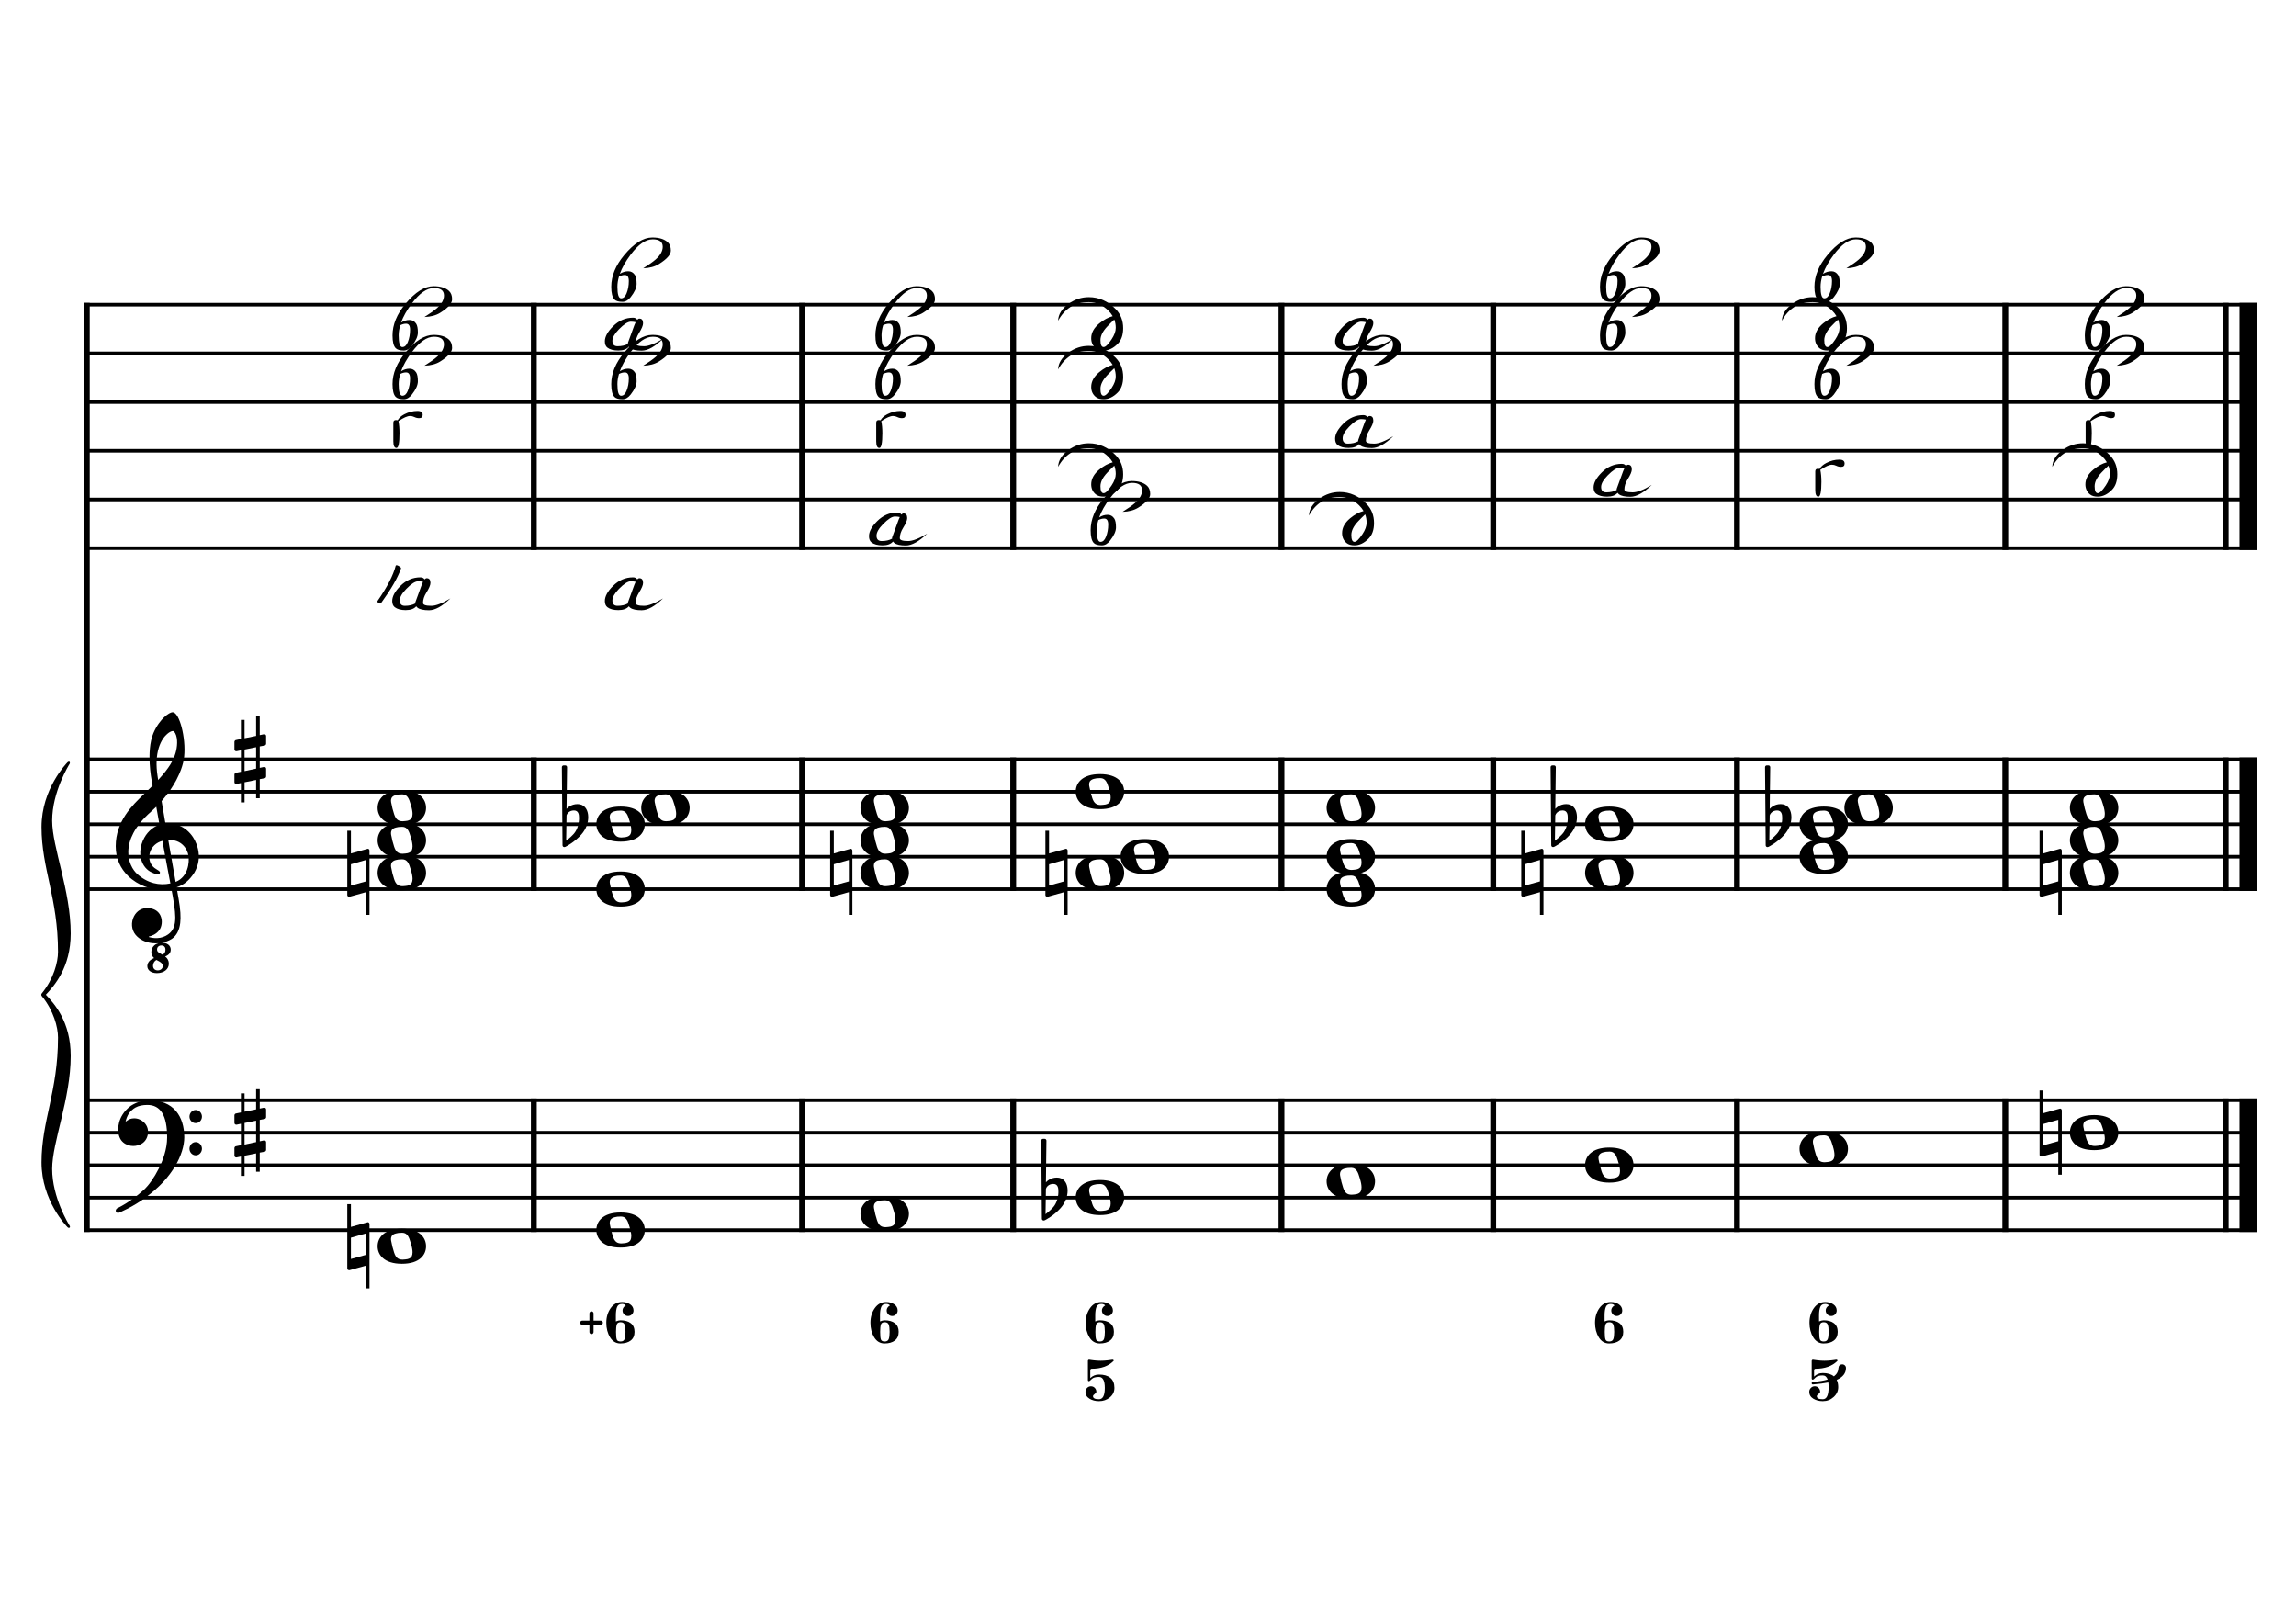 <?xml version="1.0" encoding="UTF-8" standalone="no"?>
<svg width="4209.44px" height="2976.38px" viewBox="0 0 4209.44 2976.38"
 xmlns="http://www.w3.org/2000/svg" xmlns:xlink="http://www.w3.org/1999/xlink" version="1.2" baseProfile="tiny">
<title>SolMajeur (23)</title>
<desc>Generated by MuseScore 3.6.2</desc>
<polyline class="StaffLines" fill="none" stroke="#000000" stroke-width="6.55" stroke-linejoin="bevel" points="153.819,558.425 4138.58,558.425"/>
<polyline class="StaffLines" fill="none" stroke="#000000" stroke-width="6.55" stroke-linejoin="bevel" points="153.819,647.717 4138.58,647.717"/>
<polyline class="StaffLines" fill="none" stroke="#000000" stroke-width="6.55" stroke-linejoin="bevel" points="153.819,737.008 4138.58,737.008"/>
<polyline class="StaffLines" fill="none" stroke="#000000" stroke-width="6.55" stroke-linejoin="bevel" points="153.819,826.299 4138.58,826.299"/>
<polyline class="StaffLines" fill="none" stroke="#000000" stroke-width="6.55" stroke-linejoin="bevel" points="153.819,915.591 4138.58,915.591"/>
<polyline class="StaffLines" fill="none" stroke="#000000" stroke-width="6.55" stroke-linejoin="bevel" points="153.819,1004.88 4138.58,1004.88"/>
<polyline class="StaffLines" fill="none" stroke="#000000" stroke-width="6.55" stroke-linejoin="bevel" points="153.819,1391.81 4138.58,1391.81"/>
<polyline class="StaffLines" fill="none" stroke="#000000" stroke-width="6.55" stroke-linejoin="bevel" points="153.819,1451.34 4138.58,1451.34"/>
<polyline class="StaffLines" fill="none" stroke="#000000" stroke-width="6.55" stroke-linejoin="bevel" points="153.819,1510.87 4138.58,1510.87"/>
<polyline class="StaffLines" fill="none" stroke="#000000" stroke-width="6.55" stroke-linejoin="bevel" points="153.819,1570.39 4138.58,1570.39"/>
<polyline class="StaffLines" fill="none" stroke="#000000" stroke-width="6.55" stroke-linejoin="bevel" points="153.819,1629.92 4138.58,1629.92"/>
<polyline class="StaffLines" fill="none" stroke="#000000" stroke-width="6.55" stroke-linejoin="bevel" points="153.819,2016.85 4138.58,2016.85"/>
<polyline class="StaffLines" fill="none" stroke="#000000" stroke-width="6.55" stroke-linejoin="bevel" points="153.819,2076.38 4138.58,2076.38"/>
<polyline class="StaffLines" fill="none" stroke="#000000" stroke-width="6.55" stroke-linejoin="bevel" points="153.819,2135.91 4138.58,2135.91"/>
<polyline class="StaffLines" fill="none" stroke="#000000" stroke-width="6.55" stroke-linejoin="bevel" points="153.819,2195.43 4138.58,2195.43"/>
<polyline class="StaffLines" fill="none" stroke="#000000" stroke-width="6.55" stroke-linejoin="bevel" points="153.819,2254.96 4138.58,2254.96"/>
<polyline class="BarLine" fill="none" stroke="#000000" stroke-width="10.71" stroke-linejoin="bevel" points="159.176,2013.58 159.176,2258.23"/>
<polyline class="BarLine" fill="none" stroke="#000000" stroke-width="10.71" stroke-linejoin="bevel" points="978.709,2013.58 978.709,2258.23"/>
<polyline class="BarLine" fill="none" stroke="#000000" stroke-width="10.71" stroke-linejoin="bevel" points="1470.58,2013.58 1470.58,2258.23"/>
<polyline class="BarLine" fill="none" stroke="#000000" stroke-width="10.71" stroke-linejoin="bevel" points="1857.57,2013.58 1857.57,2258.23"/>
<polyline class="BarLine" fill="none" stroke="#000000" stroke-width="10.71" stroke-linejoin="bevel" points="2349.44,2013.58 2349.44,2258.23"/>
<polyline class="BarLine" fill="none" stroke="#000000" stroke-width="10.71" stroke-linejoin="bevel" points="2737.61,2013.58 2737.61,2258.23"/>
<polyline class="BarLine" fill="none" stroke="#000000" stroke-width="10.71" stroke-linejoin="bevel" points="3184.57,2013.58 3184.57,2258.23"/>
<polyline class="BarLine" fill="none" stroke="#000000" stroke-width="10.71" stroke-linejoin="bevel" points="3676.44,2013.58 3676.44,2258.23"/>
<polyline class="BarLine" fill="none" stroke="#000000" stroke-width="10.71" stroke-linejoin="bevel" points="4080.54,2013.58 4080.54,2258.23"/>
<polyline class="BarLine" fill="none" stroke="#000000" stroke-width="32.74" stroke-linejoin="bevel" points="4122.21,2013.58 4122.21,2258.23"/>
<polyline class="BarLine" fill="none" stroke="#000000" stroke-width="10.71" stroke-linejoin="bevel" points="159.176,1388.54 159.176,2016.85"/>
<polyline class="BarLine" fill="none" stroke="#000000" stroke-width="10.71" stroke-linejoin="bevel" points="978.709,1388.54 978.709,1633.2"/>
<polyline class="BarLine" fill="none" stroke="#000000" stroke-width="10.71" stroke-linejoin="bevel" points="1470.58,1388.54 1470.58,1633.2"/>
<polyline class="BarLine" fill="none" stroke="#000000" stroke-width="10.71" stroke-linejoin="bevel" points="1857.57,1388.54 1857.57,1633.2"/>
<polyline class="BarLine" fill="none" stroke="#000000" stroke-width="10.71" stroke-linejoin="bevel" points="2349.44,1388.54 2349.44,1633.2"/>
<polyline class="BarLine" fill="none" stroke="#000000" stroke-width="10.71" stroke-linejoin="bevel" points="2737.61,1388.54 2737.61,1633.2"/>
<polyline class="BarLine" fill="none" stroke="#000000" stroke-width="10.71" stroke-linejoin="bevel" points="3184.57,1388.54 3184.57,1633.2"/>
<polyline class="BarLine" fill="none" stroke="#000000" stroke-width="10.71" stroke-linejoin="bevel" points="3676.44,1388.54 3676.44,1633.2"/>
<polyline class="BarLine" fill="none" stroke="#000000" stroke-width="10.71" stroke-linejoin="bevel" points="4080.54,1388.54 4080.54,1633.2"/>
<polyline class="BarLine" fill="none" stroke="#000000" stroke-width="32.74" stroke-linejoin="bevel" points="4122.21,1388.54 4122.21,1633.2"/>
<polyline class="BarLine" fill="none" stroke="#000000" stroke-width="10.71" stroke-linejoin="bevel" points="159.176,555.151 159.176,1391.81"/>
<polyline class="BarLine" fill="none" stroke="#000000" stroke-width="10.71" stroke-linejoin="bevel" points="978.709,555.151 978.709,1008.16"/>
<polyline class="BarLine" fill="none" stroke="#000000" stroke-width="10.71" stroke-linejoin="bevel" points="1470.58,555.151 1470.58,1008.16"/>
<polyline class="BarLine" fill="none" stroke="#000000" stroke-width="10.71" stroke-linejoin="bevel" points="1857.57,555.151 1857.57,1008.16"/>
<polyline class="BarLine" fill="none" stroke="#000000" stroke-width="10.71" stroke-linejoin="bevel" points="2349.44,555.151 2349.44,1008.16"/>
<polyline class="BarLine" fill="none" stroke="#000000" stroke-width="10.71" stroke-linejoin="bevel" points="2737.61,555.151 2737.61,1008.16"/>
<polyline class="BarLine" fill="none" stroke="#000000" stroke-width="10.71" stroke-linejoin="bevel" points="3184.57,555.151 3184.57,1008.16"/>
<polyline class="BarLine" fill="none" stroke="#000000" stroke-width="10.71" stroke-linejoin="bevel" points="3676.44,555.151 3676.44,1008.16"/>
<polyline class="BarLine" fill="none" stroke="#000000" stroke-width="10.71" stroke-linejoin="bevel" points="4080.54,555.151 4080.54,1008.16"/>
<polyline class="BarLine" fill="none" stroke="#000000" stroke-width="32.74" stroke-linejoin="bevel" points="4122.21,555.151 4122.21,1008.16"/>
<path class="Accidental" transform="matrix(2.381,0,0,2.381,636.699,2284.72)" d="M16.6,-18.3 C16.4,-18.5 16.1,-18.6 15.8,-18.6 C15.7,-18.6 15.5,-18.5 15.4,-18.5 L2.8,-15 L2.8,-32.5 L0,-32.5 L0,17 C0,17.8 0.6,18.3 1.4,18.3 L1.8,18.3 L14.4,14.8 L14.4,32.3 L17.1,32.3 L17.1,-17.2 C17.1,-17.6 16.9,-18.1 16.6,-18.3 M14.4,6.5 L2.8,9.7 L2.8,-6.7 L14.4,-10 L14.4,6.5 "/>
<path class="Accidental" transform="matrix(2.381,0,0,2.381,1908.99,2195.43)" d="M20.1,-7.9 C19.5,-11.8 17.1,-15.5 12,-15.5 C7,-15.5 4.1,-12.4 3.6,-11.8 L4,-43.9 C4,-44.7 3.4,-45.3 2.6,-45.3 L1.4,-45.3 C0.6,-45.3 0,-44.7 0,-43.9 L0.5,16.2 C0.5,17 1.1,17.6 1.9,17.6 C2.1,17.6 2.5,17.5 2.7,17.4 C3.1,17.2 9.6,14 15,7.9 C18.8,3.6 20.3,-1.3 20.3,-5.4 C20.3,-6.3 20.2,-7.1 20.1,-7.9 M13.2,-4 C13.2,-2.5 12.8,2.1 10.3,5.9 C8.6,8.5 5.2,11.2 3.3,12.7 L3.6,-6.8 C3.8,-7.7 5.3,-10.6 9.3,-10.6 C12.9,-10.6 13.2,-7.2 13.2,-5.1 L13.2,-4 "/>
<path class="Accidental" transform="matrix(2.381,0,0,2.381,3739.31,2076.38)" d="M16.6,-18.3 C16.4,-18.5 16.1,-18.6 15.8,-18.6 C15.7,-18.6 15.5,-18.5 15.4,-18.5 L2.8,-15 L2.8,-32.5 L0,-32.5 L0,17 C0,17.8 0.6,18.3 1.4,18.3 L1.8,18.3 L14.4,14.8 L14.4,32.3 L17.1,32.3 L17.1,-17.2 C17.1,-17.6 16.9,-18.1 16.6,-18.3 M14.4,6.5 L2.8,9.7 L2.8,-6.7 L14.4,-10 L14.4,6.5 "/>
<path class="Accidental" transform="matrix(2.381,0,0,2.381,636.699,1600.16)" d="M16.6,-18.3 C16.4,-18.5 16.1,-18.6 15.8,-18.6 C15.7,-18.6 15.5,-18.5 15.4,-18.5 L2.8,-15 L2.8,-32.5 L0,-32.5 L0,17 C0,17.8 0.6,18.3 1.4,18.3 L1.8,18.3 L14.4,14.8 L14.4,32.3 L17.1,32.3 L17.1,-17.2 C17.1,-17.6 16.9,-18.1 16.6,-18.3 M14.4,6.5 L2.8,9.7 L2.8,-6.7 L14.4,-10 L14.4,6.5 "/>
<path class="Accidental" transform="matrix(2.381,0,0,2.381,1030.14,1510.87)" d="M20.1,-7.9 C19.5,-11.8 17.1,-15.5 12,-15.5 C7,-15.5 4.1,-12.4 3.6,-11.8 L4,-43.9 C4,-44.7 3.4,-45.3 2.6,-45.3 L1.4,-45.3 C0.6,-45.3 0,-44.7 0,-43.9 L0.5,16.2 C0.5,17 1.1,17.6 1.9,17.6 C2.1,17.6 2.5,17.5 2.7,17.4 C3.1,17.2 9.6,14 15,7.9 C18.8,3.6 20.3,-1.3 20.3,-5.4 C20.3,-6.3 20.2,-7.1 20.1,-7.9 M13.2,-4 C13.2,-2.5 12.8,2.1 10.3,5.9 C8.6,8.5 5.2,11.2 3.3,12.7 L3.6,-6.8 C3.8,-7.7 5.3,-10.6 9.3,-10.6 C12.9,-10.6 13.2,-7.2 13.2,-5.1 L13.2,-4 "/>
<path class="Accidental" transform="matrix(2.381,0,0,2.381,1522.01,1600.16)" d="M16.6,-18.3 C16.4,-18.5 16.1,-18.6 15.8,-18.6 C15.7,-18.6 15.5,-18.5 15.4,-18.5 L2.8,-15 L2.8,-32.5 L0,-32.5 L0,17 C0,17.8 0.6,18.3 1.4,18.3 L1.8,18.3 L14.4,14.8 L14.4,32.3 L17.1,32.3 L17.1,-17.2 C17.1,-17.6 16.9,-18.1 16.6,-18.3 M14.4,6.5 L2.8,9.7 L2.8,-6.7 L14.4,-10 L14.4,6.5 "/>
<path class="Accidental" transform="matrix(2.381,0,0,2.381,1916.62,1600.16)" d="M16.6,-18.3 C16.4,-18.5 16.1,-18.6 15.8,-18.6 C15.7,-18.6 15.5,-18.5 15.4,-18.5 L2.8,-15 L2.8,-32.5 L0,-32.5 L0,17 C0,17.8 0.6,18.3 1.4,18.3 L1.8,18.3 L14.4,14.8 L14.4,32.3 L17.1,32.3 L17.1,-17.2 C17.1,-17.6 16.9,-18.1 16.6,-18.3 M14.4,6.5 L2.8,9.7 L2.8,-6.7 L14.4,-10 L14.4,6.5 "/>
<path class="Accidental" transform="matrix(2.381,0,0,2.381,2789.04,1600.16)" d="M16.6,-18.3 C16.4,-18.5 16.1,-18.6 15.8,-18.6 C15.7,-18.6 15.5,-18.5 15.4,-18.5 L2.8,-15 L2.8,-32.5 L0,-32.5 L0,17 C0,17.8 0.6,18.3 1.4,18.3 L1.8,18.3 L14.4,14.8 L14.4,32.3 L17.1,32.3 L17.1,-17.2 C17.1,-17.6 16.9,-18.1 16.6,-18.3 M14.4,6.5 L2.8,9.7 L2.8,-6.7 L14.4,-10 L14.4,6.5 "/>
<path class="Accidental" transform="matrix(2.381,0,0,2.381,2842.84,1510.87)" d="M20.1,-7.9 C19.5,-11.8 17.1,-15.5 12,-15.5 C7,-15.5 4.1,-12.4 3.6,-11.8 L4,-43.9 C4,-44.7 3.4,-45.3 2.6,-45.3 L1.4,-45.3 C0.6,-45.3 0,-44.7 0,-43.9 L0.5,16.2 C0.5,17 1.1,17.6 1.9,17.6 C2.1,17.6 2.5,17.5 2.7,17.4 C3.1,17.2 9.6,14 15,7.9 C18.8,3.6 20.3,-1.3 20.3,-5.4 C20.3,-6.3 20.2,-7.1 20.1,-7.9 M13.2,-4 C13.2,-2.5 12.8,2.1 10.3,5.9 C8.6,8.5 5.2,11.2 3.3,12.7 L3.6,-6.8 C3.8,-7.7 5.3,-10.6 9.3,-10.6 C12.9,-10.6 13.2,-7.2 13.2,-5.1 L13.2,-4 "/>
<path class="Accidental" transform="matrix(2.381,0,0,2.381,3236,1510.87)" d="M20.1,-7.9 C19.5,-11.8 17.1,-15.5 12,-15.5 C7,-15.5 4.1,-12.4 3.6,-11.8 L4,-43.9 C4,-44.7 3.4,-45.3 2.6,-45.3 L1.4,-45.3 C0.6,-45.3 0,-44.7 0,-43.9 L0.5,16.2 C0.5,17 1.1,17.6 1.9,17.6 C2.1,17.6 2.5,17.5 2.7,17.4 C3.1,17.2 9.6,14 15,7.9 C18.8,3.6 20.3,-1.3 20.3,-5.4 C20.3,-6.3 20.2,-7.1 20.1,-7.9 M13.2,-4 C13.2,-2.5 12.8,2.1 10.3,5.9 C8.6,8.5 5.2,11.2 3.3,12.7 L3.6,-6.8 C3.8,-7.7 5.3,-10.6 9.3,-10.6 C12.9,-10.6 13.2,-7.2 13.2,-5.1 L13.2,-4 "/>
<path class="Accidental" transform="matrix(2.381,0,0,2.381,3739.31,1600.16)" d="M16.6,-18.3 C16.4,-18.5 16.1,-18.6 15.8,-18.6 C15.7,-18.6 15.5,-18.5 15.4,-18.5 L2.8,-15 L2.8,-32.5 L0,-32.5 L0,17 C0,17.8 0.6,18.3 1.4,18.3 L1.8,18.3 L14.4,14.8 L14.4,32.3 L17.1,32.3 L17.1,-17.2 C17.1,-17.6 16.9,-18.1 16.6,-18.3 M14.4,6.5 L2.8,9.7 L2.8,-6.7 L14.4,-10 L14.4,6.5 "/>
<path class="Note" transform="matrix(2.381,0,0,2.381,692.283,2284.72)" d="M18.7,-13.6 C4.9,-13.6 0,-6.6 0,-0.1 C0,6.4 4.9,13.4 18.7,13.4 C32.5,13.4 37.3,6.4 37.3,-0.1 C37.3,-6.6 32.5,-13.6 18.7,-13.6 M10.4,-4.5 C10.3,-4.9 10.3,-5.3 10.3,-5.7 C10.3,-6.5 10.5,-7.3 10.9,-8 C11.6,-9 12.8,-9.7 14.3,-10 C15.6,-10.3 16.3,-10.5 18.9,-10.5 L19,-10.5 C23,-10.5 24.3,-6.8 25.4,-3 L25.7,-2 C26.5,0.6 26.9,2.8 26.9,4.5 C26.9,5.7 26.7,6.8 26.3,7.6 C25.7,8.7 24.7,9.4 23,9.8 C22.1,10 20.6,10.1 20.6,10.1 C20.1,10.1 19.7,10.2 19.3,10.2 C16.1,10.2 14.1,9 12.7,4.7 C11.5,1 11.3,-0.1 10.4,-4.5"/>
<path class="Note" transform="matrix(2.381,0,0,2.381,1093.35,2254.96)" d="M18.7,-13.6 C4.9,-13.6 0,-6.6 0,-0.1 C0,6.4 4.9,13.4 18.7,13.4 C32.5,13.4 37.3,6.4 37.3,-0.1 C37.3,-6.6 32.5,-13.6 18.7,-13.6 M10.4,-4.5 C10.3,-4.9 10.3,-5.3 10.3,-5.7 C10.3,-6.5 10.5,-7.3 10.9,-8 C11.6,-9 12.8,-9.7 14.3,-10 C15.6,-10.3 16.3,-10.5 18.9,-10.5 L19,-10.5 C23,-10.5 24.3,-6.8 25.4,-3 L25.7,-2 C26.5,0.6 26.9,2.8 26.9,4.5 C26.9,5.7 26.7,6.8 26.3,7.6 C25.7,8.7 24.7,9.4 23,9.8 C22.1,10 20.6,10.1 20.6,10.1 C20.1,10.1 19.7,10.2 19.3,10.2 C16.1,10.2 14.1,9 12.7,4.7 C11.5,1 11.3,-0.1 10.4,-4.5"/>
<path class="Note" transform="matrix(2.381,0,0,2.381,1577.59,2225.2)" d="M18.7,-13.6 C4.9,-13.6 0,-6.6 0,-0.1 C0,6.4 4.9,13.4 18.7,13.4 C32.5,13.4 37.3,6.4 37.3,-0.1 C37.3,-6.6 32.5,-13.6 18.7,-13.6 M10.4,-4.5 C10.3,-4.9 10.3,-5.3 10.3,-5.7 C10.3,-6.5 10.5,-7.3 10.9,-8 C11.6,-9 12.8,-9.7 14.3,-10 C15.6,-10.3 16.3,-10.5 18.9,-10.5 L19,-10.5 C23,-10.5 24.3,-6.8 25.4,-3 L25.7,-2 C26.5,0.6 26.9,2.8 26.9,4.5 C26.9,5.7 26.7,6.8 26.3,7.6 C25.7,8.7 24.7,9.4 23,9.8 C22.1,10 20.6,10.1 20.6,10.1 C20.1,10.1 19.7,10.2 19.3,10.2 C16.1,10.2 14.1,9 12.7,4.7 C11.5,1 11.3,-0.1 10.4,-4.5"/>
<path class="Note" transform="matrix(2.381,0,0,2.381,1972.2,2195.43)" d="M18.7,-13.6 C4.9,-13.6 0,-6.6 0,-0.1 C0,6.4 4.9,13.4 18.7,13.4 C32.5,13.4 37.3,6.4 37.3,-0.1 C37.3,-6.6 32.5,-13.6 18.7,-13.6 M10.4,-4.5 C10.3,-4.9 10.3,-5.3 10.3,-5.7 C10.3,-6.5 10.5,-7.3 10.9,-8 C11.6,-9 12.8,-9.7 14.3,-10 C15.6,-10.3 16.3,-10.5 18.9,-10.5 L19,-10.5 C23,-10.5 24.3,-6.8 25.4,-3 L25.7,-2 C26.5,0.6 26.9,2.8 26.9,4.5 C26.9,5.7 26.7,6.8 26.3,7.6 C25.7,8.7 24.7,9.4 23,9.8 C22.1,10 20.6,10.1 20.6,10.1 C20.1,10.1 19.7,10.2 19.3,10.2 C16.1,10.2 14.1,9 12.7,4.7 C11.5,1 11.3,-0.1 10.4,-4.5"/>
<path class="Note" transform="matrix(2.381,0,0,2.381,2432.18,2165.67)" d="M18.7,-13.6 C4.9,-13.6 0,-6.6 0,-0.1 C0,6.4 4.9,13.4 18.7,13.4 C32.5,13.4 37.3,6.4 37.3,-0.1 C37.3,-6.6 32.5,-13.6 18.7,-13.6 M10.4,-4.5 C10.3,-4.9 10.3,-5.3 10.3,-5.7 C10.3,-6.5 10.5,-7.3 10.9,-8 C11.6,-9 12.8,-9.7 14.3,-10 C15.6,-10.3 16.3,-10.5 18.9,-10.5 L19,-10.5 C23,-10.5 24.3,-6.8 25.4,-3 L25.7,-2 C26.5,0.6 26.9,2.8 26.9,4.5 C26.9,5.7 26.7,6.8 26.3,7.6 C25.7,8.7 24.7,9.4 23,9.8 C22.1,10 20.6,10.1 20.6,10.1 C20.1,10.1 19.7,10.2 19.3,10.2 C16.1,10.2 14.1,9 12.7,4.7 C11.5,1 11.3,-0.1 10.4,-4.5"/>
<path class="Note" transform="matrix(2.381,0,0,2.381,2906.05,2135.91)" d="M18.7,-13.6 C4.9,-13.6 0,-6.6 0,-0.1 C0,6.4 4.9,13.4 18.7,13.4 C32.5,13.4 37.3,6.4 37.3,-0.1 C37.3,-6.6 32.5,-13.6 18.7,-13.6 M10.4,-4.5 C10.3,-4.9 10.3,-5.3 10.3,-5.7 C10.3,-6.5 10.5,-7.3 10.9,-8 C11.6,-9 12.8,-9.7 14.3,-10 C15.6,-10.3 16.3,-10.5 18.9,-10.5 L19,-10.5 C23,-10.5 24.3,-6.8 25.4,-3 L25.7,-2 C26.5,0.6 26.9,2.8 26.9,4.5 C26.9,5.7 26.7,6.8 26.3,7.6 C25.7,8.7 24.7,9.4 23,9.8 C22.1,10 20.6,10.1 20.6,10.1 C20.1,10.1 19.7,10.2 19.3,10.2 C16.1,10.2 14.1,9 12.7,4.7 C11.5,1 11.3,-0.1 10.4,-4.5"/>
<path class="Note" transform="matrix(2.381,0,0,2.381,3299.21,2106.14)" d="M18.7,-13.6 C4.9,-13.6 0,-6.6 0,-0.1 C0,6.4 4.9,13.4 18.7,13.4 C32.5,13.4 37.3,6.4 37.3,-0.1 C37.3,-6.6 32.5,-13.6 18.7,-13.6 M10.4,-4.5 C10.3,-4.9 10.3,-5.3 10.3,-5.7 C10.3,-6.5 10.5,-7.3 10.9,-8 C11.6,-9 12.8,-9.7 14.3,-10 C15.6,-10.3 16.3,-10.5 18.9,-10.5 L19,-10.5 C23,-10.5 24.3,-6.8 25.4,-3 L25.7,-2 C26.5,0.6 26.9,2.8 26.9,4.5 C26.9,5.7 26.7,6.8 26.3,7.6 C25.7,8.7 24.7,9.4 23,9.8 C22.1,10 20.6,10.1 20.6,10.1 C20.1,10.1 19.7,10.2 19.3,10.2 C16.1,10.2 14.1,9 12.7,4.7 C11.5,1 11.3,-0.1 10.4,-4.5"/>
<path class="Note" transform="matrix(2.381,0,0,2.381,3794.89,2076.38)" d="M18.7,-13.6 C4.9,-13.6 0,-6.6 0,-0.1 C0,6.4 4.9,13.4 18.7,13.4 C32.5,13.4 37.3,6.4 37.3,-0.1 C37.3,-6.6 32.5,-13.6 18.7,-13.6 M10.4,-4.5 C10.3,-4.9 10.3,-5.3 10.3,-5.7 C10.3,-6.5 10.5,-7.3 10.9,-8 C11.6,-9 12.8,-9.7 14.3,-10 C15.6,-10.3 16.3,-10.5 18.9,-10.5 L19,-10.5 C23,-10.5 24.3,-6.8 25.4,-3 L25.7,-2 C26.5,0.6 26.9,2.8 26.9,4.5 C26.9,5.7 26.7,6.8 26.3,7.6 C25.7,8.7 24.7,9.4 23,9.8 C22.1,10 20.6,10.1 20.6,10.1 C20.1,10.1 19.7,10.2 19.3,10.2 C16.1,10.2 14.1,9 12.7,4.7 C11.5,1 11.3,-0.1 10.4,-4.5"/>
<path class="Note" transform="matrix(2.381,0,0,2.381,692.283,1600.16)" d="M18.7,-13.6 C4.9,-13.6 0,-6.6 0,-0.1 C0,6.4 4.9,13.4 18.7,13.4 C32.5,13.4 37.3,6.4 37.3,-0.1 C37.3,-6.6 32.5,-13.6 18.7,-13.6 M10.4,-4.5 C10.3,-4.9 10.3,-5.3 10.3,-5.7 C10.3,-6.5 10.5,-7.3 10.9,-8 C11.6,-9 12.8,-9.7 14.3,-10 C15.6,-10.3 16.3,-10.5 18.9,-10.5 L19,-10.5 C23,-10.5 24.3,-6.8 25.4,-3 L25.7,-2 C26.5,0.6 26.9,2.8 26.9,4.5 C26.9,5.7 26.7,6.8 26.3,7.6 C25.7,8.7 24.7,9.4 23,9.8 C22.1,10 20.6,10.1 20.6,10.1 C20.1,10.1 19.7,10.2 19.3,10.2 C16.1,10.2 14.1,9 12.7,4.7 C11.5,1 11.3,-0.1 10.4,-4.5"/>
<path class="Note" transform="matrix(2.381,0,0,2.381,692.283,1540.63)" d="M18.7,-13.6 C4.9,-13.6 0,-6.6 0,-0.1 C0,6.4 4.9,13.4 18.7,13.4 C32.5,13.4 37.3,6.4 37.3,-0.1 C37.3,-6.6 32.5,-13.6 18.7,-13.6 M10.4,-4.5 C10.3,-4.9 10.3,-5.3 10.3,-5.7 C10.3,-6.5 10.5,-7.3 10.9,-8 C11.6,-9 12.8,-9.7 14.3,-10 C15.6,-10.3 16.3,-10.5 18.9,-10.5 L19,-10.5 C23,-10.5 24.3,-6.8 25.4,-3 L25.7,-2 C26.5,0.6 26.9,2.8 26.9,4.5 C26.9,5.7 26.7,6.8 26.3,7.6 C25.7,8.7 24.7,9.4 23,9.8 C22.1,10 20.6,10.1 20.6,10.1 C20.1,10.1 19.7,10.2 19.3,10.2 C16.1,10.2 14.1,9 12.7,4.7 C11.5,1 11.3,-0.1 10.4,-4.5"/>
<path class="Note" transform="matrix(2.381,0,0,2.381,692.283,1481.1)" d="M18.7,-13.6 C4.9,-13.6 0,-6.6 0,-0.1 C0,6.4 4.9,13.4 18.7,13.4 C32.5,13.4 37.3,6.4 37.3,-0.1 C37.3,-6.6 32.5,-13.6 18.7,-13.6 M10.4,-4.5 C10.3,-4.9 10.3,-5.3 10.3,-5.7 C10.3,-6.5 10.5,-7.3 10.9,-8 C11.6,-9 12.8,-9.7 14.3,-10 C15.6,-10.3 16.3,-10.5 18.9,-10.5 L19,-10.5 C23,-10.5 24.3,-6.8 25.4,-3 L25.7,-2 C26.5,0.6 26.9,2.8 26.9,4.5 C26.9,5.7 26.7,6.8 26.3,7.6 C25.7,8.7 24.7,9.4 23,9.8 C22.1,10 20.6,10.1 20.6,10.1 C20.1,10.1 19.7,10.2 19.3,10.2 C16.1,10.2 14.1,9 12.7,4.7 C11.5,1 11.3,-0.1 10.4,-4.5"/>
<path class="Note" transform="matrix(2.381,0,0,2.381,1093.35,1629.92)" d="M18.7,-13.6 C4.9,-13.6 0,-6.6 0,-0.1 C0,6.4 4.9,13.4 18.7,13.4 C32.5,13.4 37.3,6.4 37.3,-0.1 C37.3,-6.6 32.5,-13.6 18.7,-13.6 M10.4,-4.5 C10.3,-4.9 10.3,-5.3 10.3,-5.7 C10.3,-6.5 10.5,-7.3 10.9,-8 C11.6,-9 12.8,-9.7 14.3,-10 C15.6,-10.3 16.3,-10.5 18.9,-10.5 L19,-10.5 C23,-10.5 24.3,-6.8 25.4,-3 L25.7,-2 C26.5,0.6 26.9,2.8 26.9,4.5 C26.9,5.7 26.7,6.8 26.3,7.6 C25.7,8.7 24.7,9.4 23,9.8 C22.1,10 20.6,10.1 20.6,10.1 C20.1,10.1 19.7,10.2 19.3,10.2 C16.1,10.2 14.1,9 12.7,4.7 C11.5,1 11.3,-0.1 10.4,-4.5"/>
<path class="Note" transform="matrix(2.381,0,0,2.381,1093.35,1510.87)" d="M18.7,-13.6 C4.9,-13.6 0,-6.6 0,-0.1 C0,6.4 4.9,13.4 18.7,13.4 C32.5,13.4 37.3,6.4 37.3,-0.1 C37.3,-6.6 32.5,-13.6 18.7,-13.6 M10.4,-4.5 C10.3,-4.9 10.3,-5.3 10.3,-5.7 C10.3,-6.5 10.5,-7.3 10.9,-8 C11.6,-9 12.8,-9.7 14.3,-10 C15.6,-10.3 16.3,-10.5 18.9,-10.5 L19,-10.5 C23,-10.5 24.3,-6.8 25.4,-3 L25.7,-2 C26.5,0.6 26.9,2.8 26.9,4.5 C26.9,5.7 26.7,6.8 26.3,7.6 C25.7,8.7 24.7,9.4 23,9.8 C22.1,10 20.6,10.1 20.6,10.1 C20.1,10.1 19.7,10.2 19.3,10.2 C16.1,10.2 14.1,9 12.7,4.7 C11.5,1 11.3,-0.1 10.4,-4.5"/>
<path class="Note" transform="matrix(2.381,0,0,2.381,1175.61,1481.1)" d="M18.7,-13.6 C4.9,-13.6 0,-6.6 0,-0.1 C0,6.4 4.9,13.4 18.7,13.4 C32.5,13.4 37.3,6.4 37.3,-0.1 C37.3,-6.6 32.5,-13.6 18.7,-13.6 M10.4,-4.5 C10.3,-4.9 10.3,-5.3 10.3,-5.7 C10.3,-6.5 10.5,-7.3 10.9,-8 C11.6,-9 12.8,-9.7 14.3,-10 C15.6,-10.3 16.3,-10.5 18.9,-10.5 L19,-10.5 C23,-10.5 24.3,-6.8 25.4,-3 L25.7,-2 C26.5,0.6 26.9,2.8 26.9,4.5 C26.9,5.7 26.7,6.8 26.3,7.6 C25.7,8.7 24.7,9.4 23,9.8 C22.1,10 20.6,10.1 20.6,10.1 C20.1,10.1 19.7,10.2 19.3,10.2 C16.1,10.2 14.1,9 12.7,4.7 C11.5,1 11.3,-0.1 10.4,-4.5"/>
<path class="Note" transform="matrix(2.381,0,0,2.381,1577.59,1600.16)" d="M18.7,-13.6 C4.9,-13.6 0,-6.6 0,-0.1 C0,6.4 4.9,13.4 18.7,13.4 C32.5,13.4 37.3,6.4 37.3,-0.1 C37.3,-6.6 32.5,-13.6 18.7,-13.6 M10.4,-4.5 C10.3,-4.9 10.3,-5.3 10.3,-5.7 C10.3,-6.5 10.5,-7.3 10.9,-8 C11.6,-9 12.8,-9.7 14.3,-10 C15.6,-10.3 16.3,-10.5 18.9,-10.5 L19,-10.5 C23,-10.5 24.3,-6.8 25.4,-3 L25.7,-2 C26.5,0.6 26.9,2.8 26.9,4.5 C26.9,5.7 26.7,6.8 26.3,7.6 C25.7,8.7 24.7,9.4 23,9.8 C22.1,10 20.6,10.1 20.6,10.1 C20.1,10.1 19.7,10.2 19.3,10.2 C16.1,10.2 14.1,9 12.7,4.7 C11.5,1 11.3,-0.1 10.4,-4.5"/>
<path class="Note" transform="matrix(2.381,0,0,2.381,1577.59,1540.63)" d="M18.7,-13.6 C4.9,-13.6 0,-6.6 0,-0.1 C0,6.4 4.9,13.4 18.7,13.4 C32.5,13.4 37.3,6.4 37.3,-0.1 C37.3,-6.6 32.5,-13.6 18.7,-13.6 M10.4,-4.5 C10.3,-4.9 10.3,-5.3 10.3,-5.7 C10.3,-6.5 10.5,-7.3 10.9,-8 C11.6,-9 12.8,-9.7 14.3,-10 C15.6,-10.3 16.3,-10.5 18.9,-10.5 L19,-10.5 C23,-10.5 24.3,-6.8 25.4,-3 L25.7,-2 C26.5,0.6 26.9,2.8 26.9,4.5 C26.9,5.7 26.7,6.8 26.3,7.6 C25.7,8.7 24.7,9.4 23,9.8 C22.1,10 20.6,10.1 20.6,10.1 C20.1,10.1 19.7,10.2 19.3,10.2 C16.1,10.2 14.1,9 12.7,4.7 C11.5,1 11.3,-0.1 10.4,-4.5"/>
<path class="Note" transform="matrix(2.381,0,0,2.381,1577.59,1481.1)" d="M18.7,-13.6 C4.9,-13.6 0,-6.6 0,-0.1 C0,6.4 4.9,13.4 18.7,13.4 C32.5,13.4 37.3,6.4 37.3,-0.1 C37.3,-6.6 32.5,-13.6 18.7,-13.6 M10.4,-4.5 C10.3,-4.9 10.3,-5.3 10.3,-5.7 C10.3,-6.5 10.5,-7.3 10.9,-8 C11.6,-9 12.8,-9.7 14.3,-10 C15.6,-10.3 16.3,-10.5 18.9,-10.5 L19,-10.5 C23,-10.5 24.3,-6.8 25.4,-3 L25.7,-2 C26.5,0.6 26.9,2.8 26.9,4.5 C26.9,5.7 26.7,6.8 26.3,7.6 C25.7,8.7 24.7,9.4 23,9.8 C22.1,10 20.6,10.1 20.6,10.1 C20.1,10.1 19.7,10.2 19.3,10.2 C16.1,10.2 14.1,9 12.7,4.7 C11.5,1 11.3,-0.1 10.4,-4.5"/>
<path class="Note" transform="matrix(2.381,0,0,2.381,1972.2,1600.16)" d="M18.7,-13.6 C4.9,-13.6 0,-6.6 0,-0.1 C0,6.4 4.9,13.4 18.7,13.4 C32.5,13.4 37.3,6.4 37.3,-0.1 C37.3,-6.6 32.5,-13.6 18.7,-13.6 M10.4,-4.5 C10.3,-4.9 10.3,-5.3 10.3,-5.7 C10.3,-6.5 10.5,-7.3 10.9,-8 C11.6,-9 12.8,-9.7 14.3,-10 C15.6,-10.3 16.3,-10.5 18.9,-10.5 L19,-10.5 C23,-10.5 24.3,-6.8 25.4,-3 L25.7,-2 C26.5,0.6 26.9,2.8 26.9,4.5 C26.9,5.7 26.7,6.8 26.3,7.6 C25.7,8.7 24.7,9.4 23,9.8 C22.1,10 20.6,10.1 20.6,10.1 C20.1,10.1 19.7,10.2 19.3,10.2 C16.1,10.2 14.1,9 12.7,4.7 C11.5,1 11.3,-0.1 10.4,-4.5"/>
<path class="Note" transform="matrix(2.381,0,0,2.381,2054.46,1570.39)" d="M18.7,-13.6 C4.9,-13.6 0,-6.6 0,-0.1 C0,6.4 4.9,13.4 18.7,13.4 C32.5,13.4 37.3,6.4 37.3,-0.1 C37.3,-6.6 32.5,-13.6 18.7,-13.6 M10.4,-4.5 C10.3,-4.9 10.3,-5.3 10.3,-5.7 C10.3,-6.5 10.5,-7.3 10.9,-8 C11.6,-9 12.8,-9.7 14.3,-10 C15.6,-10.3 16.3,-10.5 18.9,-10.5 L19,-10.5 C23,-10.5 24.3,-6.8 25.4,-3 L25.7,-2 C26.5,0.6 26.9,2.8 26.9,4.5 C26.9,5.7 26.7,6.8 26.3,7.6 C25.7,8.7 24.7,9.4 23,9.8 C22.1,10 20.6,10.1 20.6,10.1 C20.1,10.1 19.7,10.2 19.3,10.2 C16.1,10.2 14.1,9 12.7,4.7 C11.5,1 11.3,-0.1 10.4,-4.5"/>
<path class="Note" transform="matrix(2.381,0,0,2.381,1972.2,1451.34)" d="M18.7,-13.6 C4.9,-13.6 0,-6.6 0,-0.1 C0,6.4 4.9,13.4 18.7,13.4 C32.5,13.4 37.3,6.4 37.3,-0.1 C37.3,-6.6 32.5,-13.6 18.7,-13.6 M10.4,-4.5 C10.3,-4.9 10.3,-5.3 10.3,-5.7 C10.3,-6.5 10.5,-7.3 10.9,-8 C11.6,-9 12.8,-9.7 14.3,-10 C15.6,-10.3 16.3,-10.5 18.9,-10.5 L19,-10.5 C23,-10.5 24.3,-6.8 25.4,-3 L25.7,-2 C26.5,0.6 26.9,2.8 26.9,4.5 C26.9,5.7 26.7,6.8 26.3,7.6 C25.7,8.7 24.7,9.4 23,9.8 C22.1,10 20.6,10.1 20.6,10.1 C20.1,10.1 19.7,10.2 19.3,10.2 C16.1,10.2 14.1,9 12.7,4.7 C11.5,1 11.3,-0.1 10.4,-4.5"/>
<path class="Note" transform="matrix(2.381,0,0,2.381,2432.18,1629.92)" d="M18.7,-13.6 C4.9,-13.6 0,-6.6 0,-0.1 C0,6.4 4.9,13.4 18.7,13.4 C32.5,13.4 37.3,6.4 37.3,-0.1 C37.3,-6.6 32.5,-13.6 18.7,-13.6 M10.4,-4.5 C10.3,-4.9 10.3,-5.3 10.3,-5.7 C10.3,-6.5 10.5,-7.3 10.9,-8 C11.6,-9 12.8,-9.7 14.3,-10 C15.6,-10.3 16.3,-10.5 18.9,-10.5 L19,-10.5 C23,-10.5 24.3,-6.8 25.4,-3 L25.7,-2 C26.5,0.6 26.9,2.8 26.9,4.5 C26.9,5.7 26.7,6.8 26.3,7.6 C25.7,8.7 24.7,9.4 23,9.8 C22.1,10 20.6,10.1 20.6,10.1 C20.1,10.1 19.7,10.2 19.3,10.2 C16.1,10.2 14.1,9 12.7,4.7 C11.5,1 11.3,-0.1 10.4,-4.5"/>
<path class="Note" transform="matrix(2.381,0,0,2.381,2432.18,1570.39)" d="M18.7,-13.6 C4.9,-13.6 0,-6.6 0,-0.1 C0,6.4 4.9,13.4 18.7,13.4 C32.5,13.4 37.3,6.4 37.3,-0.1 C37.3,-6.6 32.5,-13.6 18.7,-13.6 M10.4,-4.5 C10.3,-4.9 10.3,-5.3 10.3,-5.7 C10.3,-6.5 10.5,-7.3 10.9,-8 C11.6,-9 12.8,-9.7 14.3,-10 C15.6,-10.3 16.3,-10.5 18.9,-10.5 L19,-10.5 C23,-10.5 24.3,-6.8 25.4,-3 L25.7,-2 C26.5,0.6 26.9,2.8 26.9,4.5 C26.9,5.7 26.7,6.8 26.3,7.6 C25.7,8.7 24.7,9.4 23,9.8 C22.1,10 20.6,10.1 20.6,10.1 C20.1,10.1 19.7,10.2 19.3,10.2 C16.1,10.2 14.1,9 12.7,4.7 C11.5,1 11.3,-0.1 10.4,-4.5"/>
<path class="Note" transform="matrix(2.381,0,0,2.381,2432.18,1481.1)" d="M18.7,-13.6 C4.9,-13.6 0,-6.6 0,-0.1 C0,6.4 4.9,13.4 18.7,13.4 C32.5,13.4 37.3,6.4 37.3,-0.1 C37.3,-6.6 32.5,-13.6 18.7,-13.6 M10.4,-4.5 C10.3,-4.9 10.3,-5.3 10.3,-5.7 C10.3,-6.5 10.5,-7.3 10.9,-8 C11.6,-9 12.8,-9.7 14.3,-10 C15.6,-10.3 16.3,-10.5 18.9,-10.5 L19,-10.5 C23,-10.5 24.3,-6.8 25.4,-3 L25.7,-2 C26.5,0.6 26.9,2.8 26.9,4.5 C26.9,5.7 26.7,6.8 26.3,7.6 C25.7,8.7 24.7,9.4 23,9.8 C22.1,10 20.6,10.1 20.6,10.1 C20.1,10.1 19.7,10.2 19.3,10.2 C16.1,10.2 14.1,9 12.7,4.7 C11.5,1 11.3,-0.1 10.4,-4.5"/>
<path class="Note" transform="matrix(2.381,0,0,2.381,2906.05,1600.16)" d="M18.7,-13.6 C4.9,-13.6 0,-6.6 0,-0.1 C0,6.4 4.9,13.4 18.7,13.4 C32.5,13.4 37.3,6.4 37.3,-0.1 C37.3,-6.6 32.5,-13.6 18.7,-13.6 M10.4,-4.5 C10.3,-4.9 10.3,-5.3 10.3,-5.7 C10.3,-6.5 10.5,-7.3 10.9,-8 C11.6,-9 12.8,-9.7 14.3,-10 C15.6,-10.3 16.3,-10.5 18.9,-10.5 L19,-10.5 C23,-10.5 24.3,-6.8 25.4,-3 L25.7,-2 C26.5,0.6 26.9,2.8 26.9,4.5 C26.9,5.7 26.7,6.8 26.3,7.6 C25.7,8.7 24.7,9.4 23,9.8 C22.1,10 20.6,10.1 20.6,10.1 C20.1,10.1 19.7,10.2 19.3,10.2 C16.1,10.2 14.1,9 12.7,4.7 C11.5,1 11.3,-0.1 10.4,-4.5"/>
<path class="Note" transform="matrix(2.381,0,0,2.381,2906.05,1510.87)" d="M18.7,-13.6 C4.9,-13.6 0,-6.6 0,-0.1 C0,6.4 4.9,13.4 18.7,13.4 C32.5,13.4 37.3,6.4 37.3,-0.1 C37.3,-6.6 32.5,-13.6 18.7,-13.6 M10.4,-4.5 C10.3,-4.9 10.3,-5.3 10.3,-5.7 C10.3,-6.5 10.5,-7.3 10.9,-8 C11.6,-9 12.8,-9.7 14.3,-10 C15.6,-10.3 16.3,-10.5 18.9,-10.5 L19,-10.5 C23,-10.5 24.3,-6.8 25.4,-3 L25.7,-2 C26.5,0.6 26.9,2.8 26.9,4.5 C26.9,5.7 26.7,6.8 26.3,7.6 C25.7,8.7 24.7,9.4 23,9.8 C22.1,10 20.6,10.1 20.6,10.1 C20.1,10.1 19.7,10.2 19.3,10.2 C16.1,10.2 14.1,9 12.7,4.7 C11.5,1 11.3,-0.1 10.4,-4.5"/>
<path class="Note" transform="matrix(2.381,0,0,2.381,3299.21,1570.39)" d="M18.7,-13.6 C4.9,-13.6 0,-6.6 0,-0.1 C0,6.4 4.9,13.4 18.7,13.4 C32.5,13.4 37.3,6.4 37.3,-0.1 C37.3,-6.6 32.5,-13.6 18.7,-13.6 M10.4,-4.5 C10.3,-4.9 10.3,-5.3 10.3,-5.7 C10.3,-6.5 10.5,-7.3 10.9,-8 C11.6,-9 12.8,-9.7 14.3,-10 C15.6,-10.3 16.3,-10.5 18.9,-10.5 L19,-10.5 C23,-10.5 24.3,-6.8 25.4,-3 L25.7,-2 C26.5,0.6 26.9,2.8 26.9,4.5 C26.9,5.7 26.7,6.8 26.3,7.6 C25.7,8.7 24.7,9.4 23,9.8 C22.1,10 20.6,10.1 20.6,10.1 C20.1,10.1 19.7,10.2 19.3,10.2 C16.1,10.2 14.1,9 12.7,4.7 C11.5,1 11.3,-0.1 10.4,-4.5"/>
<path class="Note" transform="matrix(2.381,0,0,2.381,3299.21,1510.87)" d="M18.7,-13.6 C4.9,-13.6 0,-6.6 0,-0.1 C0,6.4 4.9,13.4 18.7,13.4 C32.5,13.4 37.3,6.4 37.3,-0.1 C37.3,-6.6 32.5,-13.6 18.7,-13.6 M10.4,-4.5 C10.3,-4.9 10.3,-5.3 10.3,-5.7 C10.3,-6.5 10.5,-7.3 10.9,-8 C11.6,-9 12.8,-9.7 14.3,-10 C15.6,-10.3 16.3,-10.5 18.9,-10.5 L19,-10.5 C23,-10.5 24.3,-6.8 25.4,-3 L25.7,-2 C26.5,0.6 26.9,2.8 26.9,4.5 C26.9,5.7 26.7,6.8 26.3,7.6 C25.7,8.7 24.7,9.4 23,9.8 C22.1,10 20.6,10.1 20.6,10.1 C20.1,10.1 19.7,10.2 19.3,10.2 C16.1,10.2 14.1,9 12.7,4.7 C11.5,1 11.3,-0.1 10.4,-4.5"/>
<path class="Note" transform="matrix(2.381,0,0,2.381,3381.47,1481.1)" d="M18.7,-13.6 C4.9,-13.6 0,-6.6 0,-0.1 C0,6.4 4.9,13.4 18.7,13.4 C32.5,13.4 37.3,6.4 37.3,-0.1 C37.3,-6.6 32.5,-13.6 18.7,-13.6 M10.4,-4.5 C10.3,-4.9 10.3,-5.3 10.3,-5.7 C10.3,-6.5 10.5,-7.3 10.9,-8 C11.6,-9 12.8,-9.7 14.3,-10 C15.6,-10.3 16.3,-10.5 18.9,-10.5 L19,-10.5 C23,-10.5 24.3,-6.8 25.4,-3 L25.7,-2 C26.5,0.6 26.9,2.8 26.9,4.5 C26.9,5.7 26.7,6.8 26.3,7.6 C25.7,8.7 24.7,9.4 23,9.8 C22.1,10 20.6,10.1 20.6,10.1 C20.1,10.1 19.7,10.2 19.3,10.2 C16.1,10.2 14.1,9 12.7,4.7 C11.5,1 11.3,-0.1 10.4,-4.5"/>
<path class="Note" transform="matrix(2.381,0,0,2.381,3794.89,1600.16)" d="M18.7,-13.6 C4.9,-13.6 0,-6.6 0,-0.1 C0,6.4 4.9,13.4 18.7,13.4 C32.5,13.4 37.3,6.4 37.3,-0.1 C37.3,-6.6 32.5,-13.6 18.7,-13.6 M10.4,-4.5 C10.3,-4.9 10.3,-5.3 10.3,-5.7 C10.3,-6.5 10.5,-7.3 10.9,-8 C11.6,-9 12.8,-9.7 14.3,-10 C15.6,-10.3 16.3,-10.5 18.9,-10.5 L19,-10.5 C23,-10.5 24.3,-6.8 25.4,-3 L25.7,-2 C26.5,0.6 26.9,2.8 26.9,4.5 C26.9,5.7 26.7,6.8 26.3,7.6 C25.7,8.7 24.7,9.4 23,9.8 C22.1,10 20.6,10.1 20.6,10.1 C20.1,10.1 19.7,10.2 19.3,10.2 C16.1,10.2 14.1,9 12.7,4.7 C11.5,1 11.3,-0.1 10.4,-4.5"/>
<path class="Note" transform="matrix(2.381,0,0,2.381,3794.89,1540.63)" d="M18.7,-13.6 C4.9,-13.6 0,-6.6 0,-0.1 C0,6.4 4.9,13.4 18.7,13.4 C32.5,13.4 37.3,6.4 37.3,-0.1 C37.3,-6.6 32.5,-13.6 18.7,-13.6 M10.4,-4.5 C10.3,-4.9 10.3,-5.3 10.3,-5.7 C10.3,-6.5 10.5,-7.3 10.9,-8 C11.6,-9 12.8,-9.7 14.3,-10 C15.6,-10.3 16.3,-10.5 18.9,-10.5 L19,-10.5 C23,-10.5 24.3,-6.8 25.4,-3 L25.7,-2 C26.5,0.6 26.9,2.8 26.9,4.5 C26.9,5.7 26.7,6.8 26.3,7.6 C25.7,8.7 24.7,9.4 23,9.8 C22.1,10 20.6,10.1 20.6,10.1 C20.1,10.1 19.7,10.2 19.3,10.2 C16.1,10.2 14.1,9 12.7,4.7 C11.5,1 11.3,-0.1 10.4,-4.5"/>
<path class="Note" transform="matrix(2.381,0,0,2.381,3794.89,1481.1)" d="M18.7,-13.6 C4.9,-13.6 0,-6.6 0,-0.1 C0,6.4 4.9,13.4 18.7,13.4 C32.5,13.4 37.3,6.4 37.3,-0.1 C37.3,-6.6 32.5,-13.6 18.7,-13.6 M10.4,-4.5 C10.3,-4.9 10.3,-5.3 10.3,-5.7 C10.3,-6.5 10.5,-7.3 10.9,-8 C11.6,-9 12.8,-9.7 14.3,-10 C15.6,-10.3 16.3,-10.5 18.9,-10.5 L19,-10.5 C23,-10.5 24.3,-6.8 25.4,-3 L25.7,-2 C26.5,0.6 26.9,2.8 26.9,4.5 C26.9,5.7 26.7,6.8 26.3,7.6 C25.7,8.7 24.7,9.4 23,9.8 C22.1,10 20.6,10.1 20.6,10.1 C20.1,10.1 19.7,10.2 19.3,10.2 C16.1,10.2 14.1,9 12.7,4.7 C11.5,1 11.3,-0.1 10.4,-4.5"/>
<path class="Note" d="M698.758,1105.33 C698.37,1106.02 697.789,1106.37 697.015,1106.37 C696.317,1106.37 695.426,1106.06 694.342,1105.44 C692.715,1104.51 691.901,1103.58 691.901,1102.65 C691.901,1102.34 692.018,1101.96 692.25,1101.49 C709.992,1075.92 721.07,1054.39 725.486,1036.88 C725.796,1036.34 726.339,1036.06 727.113,1036.06 C728.12,1036.06 729.554,1036.61 731.413,1037.69 C733.97,1039.16 735.248,1040.48 735.248,1041.64 C735.248,1041.95 735.171,1042.22 735.016,1042.46 C729.128,1059.19 717.042,1080.15 698.758,1105.33 M782.307,1059.89 C786.878,1059.89 789.163,1062.75 789.163,1068.49 C789.163,1072.52 786.645,1078.52 781.609,1086.5 C777.581,1092.93 775.566,1099.21 775.566,1105.33 C775.566,1108.81 780.641,1110.56 790.79,1110.56 C799.157,1110.56 810.817,1106.02 825.77,1096.96 C810.74,1111.45 797.685,1118.69 786.606,1118.69 C776.612,1118.69 769.64,1117.18 765.688,1114.16 C764.681,1113.38 763.829,1112.45 763.132,1111.37 C759.258,1116.09 752.789,1118.46 743.725,1118.46 C735.048,1118.46 728.385,1116.68 723.736,1113.11 C720.637,1110.71 719.088,1106.88 719.088,1101.61 C719.088,1093.24 724.046,1084.1 733.963,1074.18 C744.577,1063.57 756.856,1058.26 770.802,1058.26 C774.288,1058.26 776.845,1059.54 778.472,1062.1 C779.789,1060.62 781.067,1059.89 782.307,1059.89 M761.505,1106.14 C761.427,1105.52 761.389,1104.9 761.389,1104.28 C761.389,1103.97 765.34,1093.16 773.242,1071.86 C774.017,1069.77 774.792,1067.98 775.566,1066.51 C772.545,1065.89 769.562,1065.58 766.618,1065.58 C761.195,1065.58 753.99,1070.19 745.003,1079.41 C736.946,1087.62 732.917,1094.71 732.917,1100.68 C732.917,1107.26 736.055,1110.56 742.33,1110.56 C749.923,1110.56 756.314,1109.08 761.505,1106.14"/>
<path class="Note" d="M778.191,581.059 C788.65,574.474 796.242,569.09 800.968,564.906 C809.645,557.236 813.984,549.489 813.984,541.664 C813.984,532.522 807.863,527.951 795.623,527.951 C782.762,527.951 769.359,537.209 755.414,555.725 C745.962,568.276 739.26,580.13 735.309,591.286 C740.19,588.11 745.342,586.521 750.765,586.521 C755.878,586.521 759.946,588.807 762.967,593.378 C765.059,596.554 766.105,601.977 766.105,609.647 C766.105,616.542 762.464,624.638 755.181,633.935 C750.688,639.668 745.691,642.535 740.19,642.535 C733.217,642.535 728.336,641.14 725.547,638.351 C721.596,634.4 719.621,626.575 719.621,614.877 C719.621,595.198 727.562,575.83 743.444,556.771 C761.34,535.311 778.501,524.581 794.925,524.581 C807.631,524.581 817.122,527.564 823.397,533.529 C827.038,537.015 828.859,542.051 828.859,548.637 C828.859,555.997 821.615,564.209 807.127,573.273 C799.535,578.077 789.889,580.672 778.191,581.059 M733.798,596.167 C731.861,602.675 730.893,608.911 730.893,614.877 C730.893,629.055 733.14,636.143 737.633,636.143 C741.894,636.143 745.226,633.122 747.627,627.079 C750.416,620.261 751.811,612.707 751.811,604.418 C751.811,597.058 749.371,593.378 744.49,593.378 C741.081,593.378 737.517,594.307 733.798,596.167"/>
<path class="Note" d="M726.826,821.118 C723.029,821.118 721.131,817.05 721.131,808.916 L721.131,774.866 C721.131,771.612 722.72,769.985 725.896,769.985 C727.29,769.985 728.336,770.101 729.034,770.333 C731.513,765.995 735.58,762.354 741.236,759.41 C749.138,755.304 757.157,753.25 765.291,753.25 C771.722,753.25 774.937,755.652 774.937,760.456 C774.937,764.484 772.768,766.499 768.429,766.499 C765.33,766.499 762.386,765.801 759.597,764.407 C757.118,763.167 754.484,762.547 751.695,762.547 C746.891,762.547 739.803,765.685 730.428,771.96 C731.745,778.236 732.404,785.557 732.404,793.924 C732.404,812.053 730.544,821.118 726.826,821.118"/>
<path class="Note" d="M778.191,670.351 C788.65,663.765 796.242,658.381 800.968,654.197 C809.645,646.527 813.984,638.78 813.984,630.955 C813.984,621.813 807.863,617.242 795.623,617.242 C782.762,617.242 769.359,626.5 755.414,645.017 C745.962,657.568 739.26,669.421 735.309,680.577 C740.19,677.401 745.342,675.813 750.765,675.813 C755.878,675.813 759.946,678.098 762.967,682.669 C765.059,685.846 766.105,691.269 766.105,698.939 C766.105,705.834 762.464,713.93 755.181,723.227 C750.688,728.96 745.691,731.826 740.19,731.826 C733.217,731.826 728.336,730.432 725.547,727.643 C721.596,723.692 719.621,715.867 719.621,704.168 C719.621,684.49 727.562,665.121 743.444,646.063 C761.34,624.602 778.501,613.872 794.925,613.872 C807.631,613.872 817.122,616.855 823.397,622.82 C827.038,626.307 828.859,631.343 828.859,637.928 C828.859,645.288 821.615,653.5 807.127,662.565 C799.535,667.368 789.889,669.963 778.191,670.351 M733.798,685.458 C731.861,691.966 730.893,698.203 730.893,704.168 C730.893,718.346 733.14,725.435 737.633,725.435 C741.894,725.435 745.226,722.413 747.627,716.37 C750.416,709.553 751.811,701.999 751.811,693.709 C751.811,686.349 749.371,682.669 744.49,682.669 C741.081,682.669 737.517,683.599 733.798,685.458"/>
<path class="Note" d="M1172.17,1059.89 C1176.74,1059.89 1179.02,1062.75 1179.02,1068.49 C1179.02,1072.52 1176.5,1078.52 1171.47,1086.5 C1167.44,1092.93 1165.43,1099.21 1165.43,1105.33 C1165.43,1108.81 1170.5,1110.56 1180.65,1110.56 C1189.02,1110.56 1200.68,1106.02 1215.63,1096.96 C1200.6,1111.45 1187.54,1118.69 1176.47,1118.69 C1166.47,1118.69 1159.5,1117.18 1155.55,1114.16 C1154.54,1113.38 1153.69,1112.45 1152.99,1111.37 C1149.12,1116.09 1142.65,1118.46 1133.58,1118.46 C1124.91,1118.46 1118.24,1116.68 1113.6,1113.11 C1110.5,1110.71 1108.95,1106.88 1108.95,1101.61 C1108.95,1093.24 1113.9,1084.1 1123.82,1074.18 C1134.44,1063.57 1146.72,1058.26 1160.66,1058.26 C1164.15,1058.26 1166.7,1059.54 1168.33,1062.1 C1169.65,1060.62 1170.93,1059.89 1172.17,1059.89 M1151.36,1106.14 C1151.29,1105.52 1151.25,1104.9 1151.25,1104.28 C1151.25,1103.97 1155.2,1093.16 1163.1,1071.86 C1163.88,1069.77 1164.65,1067.98 1165.43,1066.51 C1162.4,1065.89 1159.42,1065.58 1156.48,1065.58 C1151.05,1065.58 1143.85,1070.19 1134.86,1079.41 C1126.8,1087.62 1122.78,1094.71 1122.78,1100.68 C1122.78,1107.26 1125.91,1110.56 1132.19,1110.56 C1139.78,1110.56 1146.17,1109.08 1151.36,1106.14"/>
<path class="Note" d="M1172.17,583.965 C1176.74,583.965 1179.02,586.831 1179.02,592.564 C1179.02,596.593 1176.5,602.597 1171.47,610.577 C1167.44,617.007 1165.43,623.283 1165.43,629.403 C1165.43,632.889 1170.5,634.633 1180.65,634.633 C1189.02,634.633 1200.68,630.1 1215.63,621.036 C1200.6,635.524 1187.54,642.767 1176.47,642.767 C1166.47,642.767 1159.5,641.257 1155.55,638.235 C1154.54,637.46 1153.69,636.531 1152.99,635.446 C1149.12,640.172 1142.65,642.535 1133.58,642.535 C1124.91,642.535 1118.24,640.753 1113.6,637.189 C1110.5,634.788 1108.95,630.953 1108.95,625.684 C1108.95,617.317 1113.9,608.175 1123.82,598.259 C1134.44,587.645 1146.72,582.338 1160.66,582.338 C1164.15,582.338 1166.7,583.616 1168.33,586.173 C1169.65,584.701 1170.93,583.965 1172.17,583.965 M1151.36,630.217 C1151.29,629.597 1151.25,628.977 1151.25,628.357 C1151.25,628.047 1155.2,617.24 1163.1,595.934 C1163.88,593.843 1164.65,592.061 1165.43,590.589 C1162.4,589.969 1159.42,589.659 1156.48,589.659 C1151.05,589.659 1143.85,594.269 1134.86,603.488 C1126.8,611.7 1122.78,618.789 1122.78,624.755 C1122.78,631.34 1125.91,634.633 1132.19,634.633 C1139.78,634.633 1146.17,633.161 1151.36,630.217"/>
<path class="Note" d="M1179.25,491.768 C1189.71,485.183 1197.31,479.798 1202.03,475.615 C1210.71,467.945 1215.05,460.197 1215.05,452.373 C1215.05,443.231 1208.93,438.66 1196.69,438.66 C1183.83,438.66 1170.42,447.918 1156.48,466.434 C1147.03,478.985 1140.32,490.838 1136.37,501.995 C1141.25,498.818 1146.41,497.23 1151.83,497.23 C1156.94,497.23 1161.01,499.515 1164.03,504.086 C1166.12,507.263 1167.17,512.686 1167.17,520.356 C1167.17,527.251 1163.53,535.347 1156.24,544.644 C1151.75,550.377 1146.75,553.244 1141.25,553.244 C1134.28,553.244 1129.4,551.849 1126.61,549.06 C1122.66,545.109 1120.68,537.284 1120.68,525.585 C1120.68,505.907 1128.62,486.539 1144.51,467.48 C1162.4,446.02 1179.56,435.29 1195.99,435.29 C1208.69,435.29 1218.18,438.272 1224.46,444.238 C1228.1,447.724 1229.92,452.76 1229.92,459.345 C1229.92,466.705 1222.68,474.917 1208.19,483.982 C1200.6,488.785 1190.95,491.381 1179.25,491.768 M1134.86,506.875 C1132.92,513.383 1131.96,519.62 1131.96,525.585 C1131.96,539.763 1134.2,546.852 1138.7,546.852 C1142.96,546.852 1146.29,543.831 1148.69,537.788 C1151.48,530.97 1152.87,523.416 1152.87,515.126 C1152.87,507.766 1150.43,504.086 1145.55,504.086 C1142.14,504.086 1138.58,505.016 1134.86,506.875"/>
<path class="Note" d="M1179.25,670.351 C1189.71,663.765 1197.31,658.381 1202.03,654.197 C1210.71,646.527 1215.05,638.78 1215.05,630.955 C1215.05,621.813 1208.93,617.242 1196.69,617.242 C1183.83,617.242 1170.42,626.5 1156.48,645.017 C1147.03,657.568 1140.32,669.421 1136.37,680.577 C1141.25,677.401 1146.41,675.813 1151.83,675.813 C1156.94,675.813 1161.01,678.098 1164.03,682.669 C1166.12,685.846 1167.17,691.269 1167.17,698.939 C1167.17,705.834 1163.53,713.93 1156.24,723.227 C1151.75,728.96 1146.75,731.826 1141.25,731.826 C1134.28,731.826 1129.4,730.432 1126.61,727.643 C1122.66,723.692 1120.68,715.867 1120.68,704.168 C1120.68,684.49 1128.62,665.121 1144.51,646.063 C1162.4,624.602 1179.56,613.872 1195.99,613.872 C1208.69,613.872 1218.18,616.855 1224.46,622.82 C1228.1,626.307 1229.92,631.343 1229.92,637.928 C1229.92,645.288 1222.68,653.5 1208.19,662.565 C1200.6,667.368 1190.95,669.963 1179.25,670.351 M1134.86,685.458 C1132.92,691.966 1131.96,698.203 1131.96,704.168 C1131.96,718.346 1134.2,725.435 1138.7,725.435 C1142.96,725.435 1146.29,722.413 1148.69,716.37 C1151.48,709.553 1152.87,701.999 1152.87,693.709 C1152.87,686.349 1150.43,682.669 1145.55,682.669 C1142.14,682.669 1138.58,683.599 1134.86,685.458"/>
<path class="Note" d="M1656.41,941.13 C1660.98,941.13 1663.27,943.997 1663.27,949.73 C1663.27,953.758 1660.75,959.763 1655.71,967.742 C1651.69,974.173 1649.67,980.448 1649.67,986.568 C1649.67,990.055 1654.75,991.798 1664.89,991.798 C1673.26,991.798 1684.92,987.266 1699.87,978.201 C1684.84,992.689 1671.79,999.933 1660.71,999.933 C1650.72,999.933 1643.74,998.422 1639.79,995.401 C1638.79,994.626 1637.93,993.696 1637.24,992.611 C1633.36,997.337 1626.89,999.7 1617.83,999.7 C1609.15,999.7 1602.49,997.918 1597.84,994.355 C1594.74,991.953 1593.19,988.118 1593.19,982.85 C1593.19,974.483 1598.15,965.341 1608.07,955.424 C1618.68,944.81 1630.96,939.503 1644.91,939.503 C1648.39,939.503 1650.95,940.781 1652.58,943.338 C1653.89,941.866 1655.17,941.13 1656.41,941.13 M1635.61,987.382 C1635.53,986.762 1635.49,986.142 1635.49,985.523 C1635.49,985.213 1639.44,974.405 1647.35,953.1 C1648.12,951.008 1648.9,949.226 1649.67,947.754 C1646.65,947.134 1643.67,946.824 1640.72,946.824 C1635.3,946.824 1628.09,951.434 1619.11,960.653 C1611.05,968.866 1607.02,975.955 1607.02,981.92 C1607.02,988.505 1610.16,991.798 1616.43,991.798 C1624.03,991.798 1630.42,990.326 1635.61,987.382"/>
<path class="Note" d="M1663.5,581.059 C1673.96,574.474 1681.55,569.09 1686.28,564.906 C1694.95,557.236 1699.29,549.489 1699.29,541.664 C1699.29,532.522 1693.17,527.951 1680.93,527.951 C1668.07,527.951 1654.67,537.209 1640.72,555.725 C1631.27,568.276 1624.57,580.13 1620.62,591.286 C1625.5,588.11 1630.65,586.521 1636.07,586.521 C1641.19,586.521 1645.25,588.807 1648.28,593.378 C1650.37,596.554 1651.41,601.977 1651.41,609.647 C1651.41,616.542 1647.77,624.638 1640.49,633.935 C1636,639.668 1631,642.535 1625.5,642.535 C1618.53,642.535 1613.65,641.14 1610.86,638.351 C1606.91,634.4 1604.93,626.575 1604.93,614.877 C1604.93,595.198 1612.87,575.83 1628.75,556.771 C1646.65,535.311 1663.81,524.581 1680.23,524.581 C1692.94,524.581 1702.43,527.564 1708.71,533.529 C1712.35,537.015 1714.17,542.051 1714.17,548.637 C1714.17,555.997 1706.92,564.209 1692.44,573.273 C1684.84,578.077 1675.2,580.672 1663.5,581.059 M1619.11,596.167 C1617.17,602.675 1616.2,608.911 1616.2,614.877 C1616.2,629.055 1618.45,636.143 1622.94,636.143 C1627.2,636.143 1630.53,633.122 1632.94,627.079 C1635.73,620.261 1637.12,612.707 1637.12,604.418 C1637.12,597.058 1634.68,593.378 1629.8,593.378 C1626.39,593.378 1622.83,594.307 1619.11,596.167"/>
<path class="Note" d="M1612.13,821.118 C1608.34,821.118 1606.44,817.05 1606.44,808.916 L1606.44,774.866 C1606.44,771.612 1608.03,769.985 1611.2,769.985 C1612.6,769.985 1613.65,770.101 1614.34,770.333 C1616.82,765.995 1620.89,762.354 1626.54,759.41 C1634.45,755.304 1642.47,753.25 1650.6,753.25 C1657.03,753.25 1660.25,755.652 1660.25,760.456 C1660.25,764.484 1658.08,766.499 1653.74,766.499 C1650.64,766.499 1647.7,765.801 1644.91,764.407 C1642.43,763.167 1639.79,762.547 1637,762.547 C1632.2,762.547 1625.11,765.685 1615.74,771.96 C1617.05,778.236 1617.71,785.557 1617.71,793.924 C1617.71,812.053 1615.85,821.118 1612.13,821.118"/>
<path class="Note" d="M1663.5,670.351 C1673.96,663.765 1681.55,658.381 1686.28,654.197 C1694.95,646.527 1699.29,638.78 1699.29,630.955 C1699.29,621.813 1693.17,617.242 1680.93,617.242 C1668.07,617.242 1654.67,626.5 1640.72,645.017 C1631.27,657.568 1624.57,669.421 1620.62,680.577 C1625.5,677.401 1630.65,675.813 1636.07,675.813 C1641.19,675.813 1645.25,678.098 1648.28,682.669 C1650.37,685.846 1651.41,691.269 1651.41,698.939 C1651.41,705.834 1647.77,713.93 1640.49,723.227 C1636,728.96 1631,731.826 1625.5,731.826 C1618.53,731.826 1613.65,730.432 1610.86,727.643 C1606.91,723.692 1604.93,715.867 1604.93,704.168 C1604.93,684.49 1612.87,665.121 1628.75,646.063 C1646.65,624.602 1663.81,613.872 1680.23,613.872 C1692.94,613.872 1702.43,616.855 1708.71,622.82 C1712.35,626.307 1714.17,631.343 1714.17,637.928 C1714.17,645.288 1706.92,653.5 1692.44,662.565 C1684.84,667.368 1675.2,669.963 1663.5,670.351 M1619.11,685.458 C1617.17,691.966 1616.2,698.203 1616.2,704.168 C1616.2,718.346 1618.45,725.435 1622.94,725.435 C1627.2,725.435 1630.53,722.413 1632.94,716.37 C1635.73,709.553 1637.12,701.999 1637.12,693.709 C1637.12,686.349 1634.68,682.669 1629.8,682.669 C1626.39,682.669 1622.83,683.599 1619.11,685.458"/>
<path class="Note" d="M2058.11,938.225 C2068.57,931.639 2076.16,926.255 2080.89,922.071 C2089.57,914.401 2093.9,906.654 2093.9,898.829 C2093.9,889.687 2087.78,885.116 2075.54,885.116 C2062.68,885.116 2049.28,894.374 2035.33,912.891 C2025.88,925.442 2019.18,937.295 2015.23,948.451 C2020.11,945.275 2025.26,943.687 2030.69,943.687 C2035.8,943.687 2039.87,945.972 2042.89,950.543 C2044.98,953.72 2046.03,959.143 2046.03,966.813 C2046.03,973.708 2042.38,981.804 2035.1,991.101 C2030.61,996.834 2025.61,999.7 2020.11,999.7 C2013.14,999.7 2008.26,998.306 2005.47,995.517 C2001.52,991.566 1999.54,983.741 1999.54,972.042 C1999.54,952.364 2007.48,932.995 2023.36,913.937 C2041.26,892.476 2058.42,881.746 2074.85,881.746 C2087.55,881.746 2097.04,884.729 2103.32,890.694 C2106.96,894.181 2108.78,899.217 2108.78,905.802 C2108.78,913.162 2101.54,921.374 2087.05,930.439 C2079.46,935.242 2069.81,937.837 2058.11,938.225 M2013.72,953.332 C2011.78,959.84 2010.81,966.077 2010.81,972.042 C2010.81,986.22 2013.06,993.309 2017.55,993.309 C2021.82,993.309 2025.15,990.287 2027.55,984.244 C2030.34,977.427 2031.73,969.873 2031.73,961.583 C2031.73,954.223 2029.29,950.543 2024.41,950.543 C2021,950.543 2017.44,951.473 2013.72,953.332"/>
<path class="Note" d="M1939.93,855.79 C1940.24,844.091 1946.71,833.71 1959.34,824.645 C1970.58,816.588 1982.86,812.559 1996.18,812.559 C2014.85,812.559 2031.32,819.881 2045.57,834.523 C2054.63,843.898 2059.17,855.519 2059.17,869.387 C2059.17,881.86 2055.84,891.428 2049.17,898.091 C2041.04,906.303 2032.44,910.409 2023.37,910.409 C2017.18,910.409 2012.37,909.014 2008.96,906.225 C2003.39,901.654 2000.6,895.534 2000.6,887.864 C2000.6,877.947 2005.55,868.883 2015.47,860.671 C2023.61,853.93 2031.78,849.514 2039.99,847.423 C2037.82,843.704 2035.07,840.218 2031.74,836.964 C2021.36,826.815 2009.58,821.74 1996.41,821.74 C1982.7,821.74 1971.35,824.723 1962.36,830.688 C1953.07,836.809 1945.59,845.176 1939.93,855.79 M2042.9,853.582 C2038.64,857.533 2034.38,861.755 2030.11,866.249 C2021.75,875.081 2017.56,883.448 2017.56,891.35 C2017.56,899.795 2019.5,904.017 2023.37,904.017 C2026.86,904.017 2031.74,899.253 2038.02,889.723 C2043.05,882.131 2045.57,875.158 2045.57,868.805 C2045.57,863.382 2044.68,858.308 2042.9,853.582"/>
<path class="Note" d="M1939.93,587.916 C1940.24,576.217 1946.71,565.836 1959.34,556.771 C1970.58,548.714 1982.86,544.685 1996.18,544.685 C2014.85,544.685 2031.32,552.007 2045.57,566.649 C2054.63,576.024 2059.17,587.645 2059.17,601.513 C2059.17,613.986 2055.84,623.554 2049.17,630.217 C2041.04,638.429 2032.44,642.535 2023.37,642.535 C2017.18,642.535 2012.37,641.14 2008.96,638.351 C2003.39,633.78 2000.6,627.66 2000.6,619.99 C2000.6,610.073 2005.55,601.009 2015.47,592.797 C2023.61,586.056 2031.78,581.64 2039.99,579.549 C2037.82,575.83 2035.07,572.344 2031.74,569.09 C2021.36,558.941 2009.58,553.866 1996.41,553.866 C1982.7,553.866 1971.35,556.849 1962.36,562.814 C1953.07,568.935 1945.59,577.302 1939.93,587.916 M2042.9,585.708 C2038.64,589.659 2034.38,593.881 2030.11,598.375 C2021.75,607.207 2017.56,615.574 2017.56,623.476 C2017.56,631.921 2019.5,636.143 2023.37,636.143 C2026.86,636.143 2031.74,631.379 2038.02,621.849 C2043.05,614.257 2045.57,607.284 2045.57,600.931 C2045.57,595.508 2044.68,590.434 2042.9,585.708"/>
<path class="Note" d="M1939.93,677.207 C1940.24,665.509 1946.71,655.127 1959.34,646.063 C1970.58,638.005 1982.86,633.977 1996.18,633.977 C2014.85,633.977 2031.32,641.298 2045.57,655.941 C2054.63,665.315 2059.17,676.936 2059.17,690.804 C2059.17,703.277 2055.84,712.845 2049.17,719.508 C2041.04,727.72 2032.44,731.826 2023.37,731.826 C2017.18,731.826 2012.37,730.432 2008.96,727.643 C2003.39,723.072 2000.6,716.951 2000.6,709.281 C2000.6,699.365 2005.55,690.3 2015.47,682.088 C2023.61,675.348 2031.78,670.932 2039.99,668.84 C2037.82,665.121 2035.07,661.635 2031.74,658.381 C2021.36,648.232 2009.58,643.157 1996.41,643.157 C1982.7,643.157 1971.35,646.14 1962.36,652.106 C1953.07,658.226 1945.59,666.593 1939.93,677.207 M2042.9,674.999 C2038.64,678.95 2034.38,683.173 2030.11,687.666 C2021.75,696.498 2017.56,704.865 2017.56,712.768 C2017.56,721.212 2019.5,725.435 2023.37,725.435 C2026.86,725.435 2031.74,720.67 2038.02,711.141 C2043.05,703.548 2045.57,696.576 2045.57,690.223 C2045.57,684.8 2044.68,679.725 2042.9,674.999"/>
<path class="Note" d="M2399.91,945.081 C2400.22,933.383 2406.69,923.001 2419.32,913.937 C2430.55,905.879 2442.83,901.851 2456.16,901.851 C2474.83,901.851 2491.29,909.172 2505.55,923.815 C2514.61,933.189 2519.15,944.81 2519.15,958.678 C2519.15,971.151 2515.81,980.719 2509.15,987.382 C2501.02,995.594 2492.42,999.7 2483.35,999.7 C2477.15,999.7 2472.35,998.306 2468.94,995.517 C2463.36,990.946 2460.58,984.825 2460.58,977.155 C2460.58,967.239 2465.53,958.174 2475.45,949.962 C2483.59,943.222 2491.76,938.806 2499.97,936.714 C2497.8,932.995 2495.05,929.509 2491.72,926.255 C2481.34,916.106 2469.56,911.031 2456.39,911.031 C2442.68,911.031 2431.33,914.014 2422.34,919.98 C2413.05,926.1 2405.57,934.467 2399.91,945.081 M2502.88,942.873 C2498.62,946.824 2494.35,951.047 2490.09,955.54 C2481.73,964.372 2477.54,972.739 2477.54,980.642 C2477.54,989.086 2479.48,993.309 2483.35,993.309 C2486.84,993.309 2491.72,988.544 2498,979.015 C2503.03,971.422 2505.55,964.45 2505.55,958.097 C2505.55,952.674 2504.66,947.599 2502.88,942.873"/>
<path class="Note" d="M2511,583.965 C2515.57,583.965 2517.86,586.831 2517.86,592.564 C2517.86,596.593 2515.34,602.597 2510.3,610.577 C2506.28,617.007 2504.26,623.283 2504.26,629.403 C2504.26,632.889 2509.34,634.633 2519.49,634.633 C2527.85,634.633 2539.51,630.1 2554.46,621.036 C2539.43,635.524 2526.38,642.767 2515.3,642.767 C2505.31,642.767 2498.34,641.257 2494.38,638.235 C2493.38,637.46 2492.52,636.531 2491.83,635.446 C2487.95,640.172 2481.48,642.535 2472.42,642.535 C2463.74,642.535 2457.08,640.753 2452.43,637.189 C2449.33,634.788 2447.78,630.953 2447.78,625.684 C2447.78,617.317 2452.74,608.175 2462.66,598.259 C2473.27,587.645 2485.55,582.338 2499.5,582.338 C2502.98,582.338 2505.54,583.616 2507.17,586.173 C2508.48,584.701 2509.76,583.965 2511,583.965 M2490.2,630.217 C2490.12,629.597 2490.08,628.977 2490.08,628.357 C2490.08,628.047 2494.04,617.24 2501.94,595.934 C2502.71,593.843 2503.49,592.061 2504.26,590.589 C2501.24,589.969 2498.26,589.659 2495.31,589.659 C2489.89,589.659 2482.69,594.269 2473.7,603.488 C2465.64,611.7 2461.61,618.789 2461.61,624.755 C2461.61,631.34 2464.75,634.633 2471.03,634.633 C2478.62,634.633 2485.01,633.161 2490.2,630.217"/>
<path class="Note" d="M2511,762.547 C2515.57,762.547 2517.86,765.414 2517.86,771.147 C2517.86,775.176 2515.34,781.18 2510.3,789.16 C2506.28,795.59 2504.26,801.865 2504.26,807.986 C2504.26,811.472 2509.34,813.215 2519.49,813.215 C2527.85,813.215 2539.51,808.683 2554.46,799.619 C2539.43,814.106 2526.38,821.35 2515.3,821.35 C2505.31,821.35 2498.34,819.839 2494.38,816.818 C2493.38,816.043 2492.52,815.113 2491.83,814.029 C2487.95,818.755 2481.48,821.118 2472.42,821.118 C2463.74,821.118 2457.08,819.336 2452.43,815.772 C2449.33,813.37 2447.78,809.535 2447.78,804.267 C2447.78,795.9 2452.74,786.758 2462.66,776.841 C2473.27,766.227 2485.55,760.92 2499.5,760.92 C2502.98,760.92 2505.54,762.199 2507.17,764.755 C2508.48,763.283 2509.76,762.547 2511,762.547 M2490.2,808.799 C2490.12,808.179 2490.08,807.56 2490.08,806.94 C2490.08,806.63 2494.04,795.822 2501.94,774.517 C2502.71,772.425 2503.49,770.643 2504.26,769.171 C2501.24,768.552 2498.26,768.242 2495.31,768.242 C2489.89,768.242 2482.69,772.851 2473.7,782.071 C2465.64,790.283 2461.61,797.372 2461.61,803.337 C2461.61,809.923 2464.75,813.215 2471.03,813.215 C2478.62,813.215 2485.01,811.743 2490.2,808.799"/>
<path class="Note" d="M2518.09,670.351 C2528.55,663.765 2536.14,658.381 2540.87,654.197 C2549.55,646.527 2553.88,638.78 2553.88,630.955 C2553.88,621.813 2547.76,617.242 2535.52,617.242 C2522.66,617.242 2509.26,626.5 2495.31,645.017 C2485.86,657.568 2479.16,669.421 2475.21,680.577 C2480.09,677.401 2485.24,675.813 2490.67,675.813 C2495.78,675.813 2499.85,678.098 2502.87,682.669 C2504.96,685.846 2506,691.269 2506,698.939 C2506,705.834 2502.36,713.93 2495.08,723.227 C2490.59,728.96 2485.59,731.826 2480.09,731.826 C2473.12,731.826 2468.24,730.432 2465.45,727.643 C2461.5,723.692 2459.52,715.867 2459.52,704.168 C2459.52,684.49 2467.46,665.121 2483.34,646.063 C2501.24,624.602 2518.4,613.872 2534.83,613.872 C2547.53,613.872 2557.02,616.855 2563.3,622.82 C2566.94,626.307 2568.76,631.343 2568.76,637.928 C2568.76,645.288 2561.52,653.5 2547.03,662.565 C2539.43,667.368 2529.79,669.963 2518.09,670.351 M2473.7,685.458 C2471.76,691.966 2470.79,698.203 2470.79,704.168 C2470.79,718.346 2473.04,725.435 2477.53,725.435 C2481.79,725.435 2485.13,722.413 2487.53,716.37 C2490.32,709.553 2491.71,701.999 2491.71,693.709 C2491.71,686.349 2489.27,682.669 2484.39,682.669 C2480.98,682.669 2477.42,683.599 2473.7,685.458"/>
<path class="Note" d="M2984.87,851.839 C2989.44,851.839 2991.72,854.705 2991.72,860.438 C2991.72,864.467 2989.2,870.471 2984.17,878.451 C2980.14,884.881 2978.13,891.157 2978.13,897.277 C2978.13,900.763 2983.2,902.507 2993.35,902.507 C3001.72,902.507 3013.38,897.974 3028.33,888.91 C3013.3,903.398 3000.24,910.641 2989.17,910.641 C2979.17,910.641 2972.2,909.131 2968.25,906.109 C2967.24,905.334 2966.39,904.405 2965.69,903.32 C2961.82,908.046 2955.35,910.409 2946.28,910.409 C2937.61,910.409 2930.94,908.627 2926.3,905.063 C2923.2,902.662 2921.65,898.827 2921.65,893.558 C2921.65,885.191 2926.61,876.049 2936.52,866.133 C2947.14,855.519 2959.42,850.212 2973.36,850.212 C2976.85,850.212 2979.4,851.49 2981.03,854.047 C2982.35,852.575 2983.63,851.839 2984.87,851.839 M2964.06,898.091 C2963.99,897.471 2963.95,896.851 2963.95,896.231 C2963.95,895.921 2967.9,885.114 2975.8,863.808 C2976.58,861.717 2977.35,859.935 2978.13,858.463 C2975.1,857.843 2972.12,857.533 2969.18,857.533 C2963.75,857.533 2956.55,862.143 2947.56,871.362 C2939.5,879.574 2935.48,886.663 2935.48,892.629 C2935.48,899.214 2938.61,902.507 2944.89,902.507 C2952.48,902.507 2958.87,901.035 2964.06,898.091"/>
<path class="Note" d="M2991.95,581.059 C3002.41,574.474 3010.01,569.09 3014.73,564.906 C3023.41,557.236 3027.75,549.489 3027.75,541.664 C3027.75,532.522 3021.63,527.951 3009.39,527.951 C2996.53,527.951 2983.12,537.209 2969.18,555.725 C2959.73,568.276 2953.02,580.13 2949.07,591.286 C2953.95,588.11 2959.11,586.521 2964.53,586.521 C2969.64,586.521 2973.71,588.807 2976.73,593.378 C2978.82,596.554 2979.87,601.977 2979.87,609.647 C2979.87,616.542 2976.23,624.638 2968.94,633.935 C2964.45,639.668 2959.45,642.535 2953.95,642.535 C2946.98,642.535 2942.1,641.14 2939.31,638.351 C2935.36,634.4 2933.38,626.575 2933.38,614.877 C2933.38,595.198 2941.33,575.83 2957.21,556.771 C2975.1,535.311 2992.26,524.581 3008.69,524.581 C3021.39,524.581 3030.89,527.564 3037.16,533.529 C3040.8,537.015 3042.62,542.051 3042.62,548.637 C3042.62,555.997 3035.38,564.209 3020.89,573.273 C3013.3,578.077 3003.65,580.672 2991.95,581.059 M2947.56,596.167 C2945.63,602.675 2944.66,608.911 2944.66,614.877 C2944.66,629.055 2946.9,636.143 2951.4,636.143 C2955.66,636.143 2958.99,633.122 2961.39,627.079 C2964.18,620.261 2965.57,612.707 2965.57,604.418 C2965.57,597.058 2963.13,593.378 2958.25,593.378 C2954.84,593.378 2951.28,594.307 2947.56,596.167"/>
<path class="Note" d="M2991.95,491.768 C3002.41,485.183 3010.01,479.798 3014.73,475.615 C3023.41,467.945 3027.75,460.197 3027.75,452.373 C3027.75,443.231 3021.63,438.66 3009.39,438.66 C2996.53,438.66 2983.12,447.918 2969.18,466.434 C2959.73,478.985 2953.02,490.838 2949.07,501.995 C2953.95,498.818 2959.11,497.23 2964.53,497.23 C2969.64,497.23 2973.71,499.515 2976.73,504.086 C2978.82,507.263 2979.87,512.686 2979.87,520.356 C2979.87,527.251 2976.23,535.347 2968.94,544.644 C2964.45,550.377 2959.45,553.244 2953.95,553.244 C2946.98,553.244 2942.1,551.849 2939.31,549.06 C2935.36,545.109 2933.38,537.284 2933.38,525.585 C2933.38,505.907 2941.33,486.539 2957.21,467.48 C2975.1,446.02 2992.26,435.29 3008.69,435.29 C3021.39,435.29 3030.89,438.272 3037.16,444.238 C3040.8,447.724 3042.62,452.76 3042.62,459.345 C3042.62,466.705 3035.38,474.917 3020.89,483.982 C3013.3,488.785 3003.65,491.381 2991.95,491.768 M2947.56,506.875 C2945.63,513.383 2944.66,519.62 2944.66,525.585 C2944.66,539.763 2946.9,546.852 2951.4,546.852 C2955.66,546.852 2958.99,543.831 2961.39,537.788 C2964.18,530.97 2965.57,523.416 2965.57,515.126 C2965.57,507.766 2963.13,504.086 2958.25,504.086 C2954.84,504.086 2951.28,505.016 2947.56,506.875"/>
<path class="Note" d="M3333.75,910.409 C3329.95,910.409 3328.06,906.342 3328.06,898.207 L3328.06,864.157 C3328.06,860.903 3329.64,859.276 3332.82,859.276 C3334.22,859.276 3335.26,859.392 3335.96,859.625 C3338.44,855.286 3342.5,851.645 3348.16,848.701 C3356.06,844.595 3364.08,842.542 3372.22,842.542 C3378.65,842.542 3381.86,844.943 3381.86,849.747 C3381.86,853.776 3379.69,855.79 3375.35,855.79 C3372.25,855.79 3369.31,855.093 3366.52,853.698 C3364.04,852.458 3361.41,851.839 3358.62,851.839 C3353.82,851.839 3346.73,854.976 3337.35,861.252 C3338.67,867.527 3339.33,874.848 3339.33,883.216 C3339.33,901.345 3337.47,910.409 3333.75,910.409"/>
<path class="Note" d="M3266.94,587.916 C3267.25,576.217 3273.72,565.836 3286.35,556.771 C3297.58,548.714 3309.86,544.685 3323.18,544.685 C3341.86,544.685 3358.32,552.007 3372.57,566.649 C3381.64,576.024 3386.17,587.645 3386.17,601.513 C3386.17,613.986 3382.84,623.554 3376.18,630.217 C3368.04,638.429 3359.44,642.535 3350.38,642.535 C3344.18,642.535 3339.38,641.14 3335.97,638.351 C3330.39,633.78 3327.6,627.66 3327.6,619.99 C3327.6,610.073 3332.56,601.009 3342.48,592.797 C3350.61,586.056 3358.78,581.64 3367,579.549 C3364.83,575.83 3362.08,572.344 3358.74,569.09 C3348.36,558.941 3336.59,553.866 3323.42,553.866 C3309.7,553.866 3298.35,556.849 3289.37,562.814 C3280.07,568.935 3272.59,577.302 3266.94,587.916 M3369.9,585.708 C3365.64,589.659 3361.38,593.881 3357.12,598.375 C3348.75,607.207 3344.57,615.574 3344.57,623.476 C3344.57,631.921 3346.5,636.143 3350.38,636.143 C3353.86,636.143 3358.74,631.379 3365.02,621.849 C3370.06,614.257 3372.57,607.284 3372.57,600.931 C3372.57,595.508 3371.68,590.434 3369.9,585.708"/>
<path class="Note" d="M3385.12,491.768 C3395.57,485.183 3403.17,479.798 3407.89,475.615 C3416.57,467.945 3420.91,460.197 3420.91,452.373 C3420.91,443.231 3414.79,438.66 3402.55,438.66 C3389.69,438.66 3376.28,447.918 3362.34,466.434 C3352.89,478.985 3346.18,490.838 3342.23,501.995 C3347.11,498.818 3352.27,497.23 3357.69,497.23 C3362.8,497.23 3366.87,499.515 3369.89,504.086 C3371.98,507.263 3373.03,512.686 3373.03,520.356 C3373.03,527.251 3369.39,535.347 3362.11,544.644 C3357.61,550.377 3352.62,553.244 3347.11,553.244 C3340.14,553.244 3335.26,551.849 3332.47,549.06 C3328.52,545.109 3326.55,537.284 3326.55,525.585 C3326.55,505.907 3334.49,486.539 3350.37,467.48 C3368.27,446.02 3385.43,435.29 3401.85,435.29 C3414.56,435.29 3424.05,438.272 3430.32,444.238 C3433.96,447.724 3435.78,452.76 3435.78,459.345 C3435.78,466.705 3428.54,474.917 3414.05,483.982 C3406.46,488.785 3396.81,491.381 3385.12,491.768 M3340.72,506.875 C3338.79,513.383 3337.82,519.62 3337.82,525.585 C3337.82,539.763 3340.06,546.852 3344.56,546.852 C3348.82,546.852 3352.15,543.831 3354.55,537.788 C3357.34,530.97 3358.74,523.416 3358.74,515.126 C3358.74,507.766 3356.3,504.086 3351.41,504.086 C3348.01,504.086 3344.44,505.016 3340.72,506.875"/>
<path class="Note" d="M3385.12,670.351 C3395.57,663.765 3403.17,658.381 3407.89,654.197 C3416.57,646.527 3420.91,638.78 3420.91,630.955 C3420.91,621.813 3414.79,617.242 3402.55,617.242 C3389.69,617.242 3376.28,626.5 3362.34,645.017 C3352.89,657.568 3346.18,669.421 3342.23,680.577 C3347.11,677.401 3352.27,675.813 3357.69,675.813 C3362.8,675.813 3366.87,678.098 3369.89,682.669 C3371.98,685.846 3373.03,691.269 3373.03,698.939 C3373.03,705.834 3369.39,713.93 3362.11,723.227 C3357.61,728.96 3352.62,731.826 3347.11,731.826 C3340.14,731.826 3335.26,730.432 3332.47,727.643 C3328.52,723.692 3326.55,715.867 3326.55,704.168 C3326.55,684.49 3334.49,665.121 3350.37,646.063 C3368.27,624.602 3385.43,613.872 3401.85,613.872 C3414.56,613.872 3424.05,616.855 3430.32,622.82 C3433.96,626.307 3435.78,631.343 3435.78,637.928 C3435.78,645.288 3428.54,653.5 3414.05,662.565 C3406.46,667.368 3396.81,669.963 3385.12,670.351 M3340.72,685.458 C3338.79,691.966 3337.82,698.203 3337.82,704.168 C3337.82,718.346 3340.06,725.435 3344.56,725.435 C3348.82,725.435 3352.15,722.413 3354.55,716.37 C3357.34,709.553 3358.74,701.999 3358.74,693.709 C3358.74,686.349 3356.3,682.669 3351.41,682.669 C3348.01,682.669 3344.44,683.599 3340.72,685.458"/>
<path class="Note" d="M3880.8,581.059 C3891.26,574.474 3898.85,569.09 3903.58,564.906 C3912.26,557.236 3916.59,549.489 3916.59,541.664 C3916.59,532.522 3910.47,527.951 3898.23,527.951 C3885.37,527.951 3871.97,537.209 3858.02,555.725 C3848.57,568.276 3841.87,580.13 3837.92,591.286 C3842.8,588.11 3847.95,586.521 3853.38,586.521 C3858.49,586.521 3862.56,588.807 3865.58,593.378 C3867.67,596.554 3868.72,601.977 3868.72,609.647 C3868.72,616.542 3865.07,624.638 3857.79,633.935 C3853.3,639.668 3848.3,642.535 3842.8,642.535 C3835.83,642.535 3830.95,641.14 3828.16,638.351 C3824.21,634.4 3822.23,626.575 3822.23,614.877 C3822.23,595.198 3830.17,575.83 3846.05,556.771 C3863.95,535.311 3881.11,524.581 3897.54,524.581 C3910.24,524.581 3919.73,527.564 3926.01,533.529 C3929.65,537.015 3931.47,542.051 3931.47,548.637 C3931.47,555.997 3924.23,564.209 3909.74,573.273 C3902.15,578.077 3892.5,580.672 3880.8,581.059 M3836.41,596.167 C3834.47,602.675 3833.5,608.911 3833.5,614.877 C3833.5,629.055 3835.75,636.143 3840.24,636.143 C3844.51,636.143 3847.84,633.122 3850.24,627.079 C3853.03,620.261 3854.42,612.707 3854.42,604.418 C3854.42,597.058 3851.98,593.378 3847.1,593.378 C3843.69,593.378 3840.13,594.307 3836.41,596.167"/>
<path class="Note" d="M3762.62,855.79 C3762.93,844.091 3769.4,833.71 3782.03,824.645 C3793.27,816.588 3805.54,812.559 3818.87,812.559 C3837.54,812.559 3854,819.881 3868.26,834.523 C3877.32,843.898 3881.86,855.519 3881.86,869.387 C3881.86,881.86 3878.53,891.428 3871.86,898.091 C3863.73,906.303 3855.13,910.409 3846.06,910.409 C3839.87,910.409 3835.06,909.014 3831.65,906.225 C3826.08,901.654 3823.29,895.534 3823.29,887.864 C3823.29,877.947 3828.24,868.883 3838.16,860.671 C3846.3,853.93 3854.47,849.514 3862.68,847.423 C3860.51,843.704 3857.76,840.218 3854.43,836.964 C3844.05,826.815 3832.27,821.74 3819.1,821.74 C3805.39,821.74 3794.04,824.723 3785.05,830.688 C3775.76,836.809 3768.28,845.176 3762.62,855.79 M3865.59,853.582 C3861.33,857.533 3857.07,861.755 3852.8,866.249 C3844.44,875.081 3840.25,883.448 3840.25,891.35 C3840.25,899.795 3842.19,904.017 3846.06,904.017 C3849.55,904.017 3854.43,899.253 3860.71,889.723 C3865.74,882.131 3868.26,875.158 3868.26,868.805 C3868.26,863.382 3867.37,858.308 3865.59,853.582"/>
<path class="Note" d="M3829.44,821.118 C3825.64,821.118 3823.74,817.05 3823.74,808.916 L3823.74,774.866 C3823.74,771.612 3825.33,769.985 3828.51,769.985 C3829.9,769.985 3830.95,770.101 3831.64,770.333 C3834.12,765.995 3838.19,762.354 3843.85,759.41 C3851.75,755.304 3859.77,753.25 3867.9,753.25 C3874.33,753.25 3877.55,755.652 3877.55,760.456 C3877.55,764.484 3875.38,766.499 3871.04,766.499 C3867.94,766.499 3865,765.801 3862.21,764.407 C3859.73,763.167 3857.09,762.547 3854.31,762.547 C3849.5,762.547 3842.41,765.685 3833.04,771.96 C3834.36,778.236 3835.01,785.557 3835.01,793.924 C3835.01,812.053 3833.16,821.118 3829.44,821.118"/>
<path class="Note" d="M3880.8,670.351 C3891.26,663.765 3898.85,658.381 3903.58,654.197 C3912.26,646.527 3916.59,638.78 3916.59,630.955 C3916.59,621.813 3910.47,617.242 3898.23,617.242 C3885.37,617.242 3871.97,626.5 3858.02,645.017 C3848.57,657.568 3841.87,669.421 3837.92,680.577 C3842.8,677.401 3847.95,675.813 3853.38,675.813 C3858.49,675.813 3862.56,678.098 3865.58,682.669 C3867.67,685.846 3868.72,691.269 3868.72,698.939 C3868.72,705.834 3865.07,713.93 3857.79,723.227 C3853.3,728.96 3848.3,731.826 3842.8,731.826 C3835.83,731.826 3830.95,730.432 3828.16,727.643 C3824.21,723.692 3822.23,715.867 3822.23,704.168 C3822.23,684.49 3830.17,665.121 3846.05,646.063 C3863.95,624.602 3881.11,613.872 3897.54,613.872 C3910.24,613.872 3919.73,616.855 3926.01,622.82 C3929.65,626.307 3931.47,631.343 3931.47,637.928 C3931.47,645.288 3924.23,653.5 3909.74,662.565 C3902.15,667.368 3892.5,669.963 3880.8,670.351 M3836.41,685.458 C3834.47,691.966 3833.5,698.203 3833.5,704.168 C3833.5,718.346 3835.75,725.435 3840.24,725.435 C3844.51,725.435 3847.84,722.413 3850.24,716.37 C3853.03,709.553 3854.42,701.999 3854.42,693.709 C3854.42,686.349 3851.98,682.669 3847.1,682.669 C3843.69,682.669 3840.13,683.599 3836.41,685.458"/>
<path class="Clef" transform="matrix(2.381,0,0,2.381,212.156,2076.38)" d="M25.4,-25.1 C17.8,-25.1 11.7,-20.7 11.6,-20.7 C5.8,-16.4 3.5,-11.3 2.6,-7.8 C2.1,-6 1.9,-4.2 1.9,-2.5 C1.9,-0.1 2.3,2.1 3.2,4 C4.4,6.7 6.7,8.6 9.7,9.6 C10.9,10 12.2,10.2 13.5,10.2 C15.7,10.2 18,9.6 19.9,8.5 C23,6.8 24.9,3.2 24.9,-0.7 C24.9,-4.2 23.1,-7.4 20.1,-9.3 C18,-10.7 16,-11.1 14.3,-11.1 C13.1,-11.1 12,-10.9 11.1,-10.6 C10.1,-10.2 8.4,-9.2 7.6,-8.5 C7.9,-10.4 9.1,-13.3 10.2,-14.9 C11.3,-16.5 13.5,-18.5 15.2,-19.4 C17.7,-20.8 20.9,-21.4 24.4,-21.4 C34.6,-21.4 39.6,-13.2 39.6,3.6 C39.6,12.9 36.1,21.8 33.1,27.7 C29.8,34.3 25.4,40.6 21.5,44.1 C11.1,53.6 1.3,58.1 1.2,58.1 C1.2,58.1 -0.3,59 0.1,60.5 C0.4,61.5 1.3,61.7 1.9,61.7 C2,61.7 2.3,61.6 2.4,61.6 C2.5,61.6 13.9,56.9 23,49.8 C28.1,46.1 32.7,42.1 36.7,37.8 C40.3,33.9 43.4,29.7 45.9,25.5 C50.3,18 52.8,10.2 52.8,3.5 C52.8,-4.8 50.6,-11.7 46.5,-16.6 C41.8,-22.2 34.7,-25.1 25.4,-25.1 M56.8,-12.4 C56.8,-9.6 59,-7.4 61.6,-7.4 C64.2,-7.4 66.4,-9.6 66.4,-12.4 C66.4,-15.2 64.2,-17.5 61.6,-17.5 C59,-17.5 56.8,-15.2 56.8,-12.4 M56.8,12.3 C56.8,15.1 59,17.4 61.6,17.4 C64.2,17.4 66.4,15.1 66.4,12.3 C66.4,9.5 64.2,7.2 61.6,7.2 C59,7.2 56.8,9.5 56.8,12.3"/>
<path class="Clef" transform="matrix(2.381,0,0,2.381,212.156,1570.39)" d="M63.37,-5.89 C62.14,-11.32 59.5,-15.14 58.72,-16.18 C55.53,-20.45 51.52,-23.3 46.83,-24.65 C43.72,-25.54 40.72,-25.65 38.3,-25.47 C37.26,-31.48 36.26,-37.36 35.35,-42.81 C40.79,-48.97 44.42,-54.77 46.69,-59.07 C50.16,-65.65 51.31,-70.23 51.36,-70.43 C53.08,-75.64 53.44,-83.34 52.34,-91.55 C51.33,-99.1 49.24,-105.81 46.89,-109.06 C45.86,-110.49 44.81,-111.22 43.77,-111.22 C42.55,-111.22 40.04,-109.98 37.15,-107.21 C34.85,-105.01 31.58,-101.12 29.02,-95.11 C26.02,-88.05 25.81,-78.56 26.16,-71.84 C26.54,-64.57 27.65,-58.88 27.66,-58.83 C27.68,-58.74 27.94,-57.24 28.39,-54.67 C28.16,-54.44 27.92,-54.22 27.67,-53.98 C26.63,-52.98 25.44,-51.84 24.06,-50.46 C23.2,-49.6 22.25,-48.69 21.25,-47.72 C12.79,-39.57 0,-27.25 0,-8.1 C0,-3.4 0.9,1.02 2.68,5.03 C4.27,8.63 6.57,11.91 9.5,14.78 C17.23,22.33 27.82,25.54 34.88,25.38 C37.83,25.31 40.46,25.07 42.85,24.62 C44.68,34.22 45.82,41.25 45.86,46.59 C45.9,53.1 44.25,57.07 40.35,59.84 C37.92,61.57 35.11,62.52 32.01,62.67 C29.42,62.79 27.16,62.32 25.73,61.91 L25.72,61.91 C25.72,61.91 25.43,61.83 25.42,61.63 C25.41,61.45 25.76,61.4 25.77,61.4 L25.79,61.4 C27.71,60.96 31.28,59.73 33.64,56.43 C35.44,53.91 36.31,49.29 34.47,45.35 C33.36,42.96 30.85,40.01 25.23,39.56 C22.74,39.36 20.47,39.87 18.47,41.07 C16.66,42.15 15.16,43.79 14.11,45.79 C11.65,50.49 12.11,56.22 15.24,60.06 C18.2,63.68 22.82,65.99 28.25,66.57 C29.1,66.66 29.95,66.7 30.8,66.7 C31.51,66.7 32.22,66.67 32.92,66.61 C31.72,66.94 30.64,67.49 29.77,68.25 C28.28,69.54 27.44,71.38 27.44,73.41 C27.44,75.28 28.06,76.65 29.55,78.04 C28.41,78.5 27.55,78.98 26.79,79.56 C25.25,80.73 24.34,82.46 24.34,84.19 C24.34,87.45 27.3,89.63 31.72,89.63 C37.13,89.63 40.91,86.63 40.91,82.35 C40.91,80.12 39.91,78.18 38.08,76.83 C41.01,75.62 42.37,73.94 42.37,71.56 C42.39,70.05 41.69,68.61 40.49,67.69 C39.28,66.74 37.62,66.24 35.69,66.24 L35.51,66.24 C38.28,65.7 40.92,64.7 43.21,63.28 C46.87,60.71 48.99,56.73 49.67,51.1 C50.23,46.46 49.84,40.55 48.44,32.48 C48.08,30.39 47.54,27.36 46.88,23.6 C52.63,21.68 56.79,18.11 60.56,12.26 C63.85,6.52 64.8,0.42 63.37,-5.89 M32.39,87.54 C30.19,87.54 28.73,86.12 28.73,84.01 C28.73,82.11 29.65,80.5 31.32,79.47 C31.68,79.66 31.77,79.71 32.11,79.88 C33.3,80.48 33.3,80.48 33.55,80.63 L33.56,80.64 C35.47,81.73 36.25,82.76 36.25,84.18 C36.24,86.09 34.59,87.54 32.39,87.54 M38.31,71.63 C38.31,73.27 37.73,74.34 36.18,75.53 C34.74,74.78 34.35,74.56 33.98,74.34 L33.88,74.28 C32.33,73.34 31.85,72.66 31.85,71.4 C31.85,69.6 33.23,68.34 35.19,68.34 C37.17,68.35 38.31,69.55 38.31,71.63 M33.15,-83.81 C34.93,-89.55 37.67,-92.8 39.66,-94.53 C41.41,-96.05 43.06,-96.76 43.98,-96.76 C44.12,-96.76 44.24,-96.74 44.34,-96.71 C44.8,-96.57 45.33,-96 45.8,-95.13 C48.11,-90.84 47.37,-84.13 46.03,-79.69 C44.4,-74.29 41.48,-68.68 32.69,-59.06 C32.52,-60.17 32.36,-61.22 32.21,-62.2 C30.95,-70.49 31.27,-77.76 33.15,-83.81 M29.15,20.31 C24.51,19.09 20.08,16.59 16.32,13.09 C15.01,11.86 13.14,9.69 11.67,6.3 C10.31,3.14 9.65,-0.29 9.7,-3.88 C9.77,-8.57 11.08,-13.39 13.59,-18.18 C16.51,-23.76 21.07,-29.29 27.13,-34.62 C28.58,-35.9 29.95,-37.18 31.24,-38.46 C32,-34.2 32.83,-29.51 33.71,-24.63 C29.86,-23.36 25.11,-20.21 22,-14.56 C18.47,-7.99 18.61,-2.47 19.34,1.01 C20.28,5.47 22.81,9.23 26.27,11.32 C27.2,11.88 31.33,14.01 33.17,13.43 C33.54,13.31 33.81,13.09 33.95,12.76 C34.46,11.59 33.44,10.95 31.88,9.99 C31.28,9.62 30.61,9.2 29.88,8.67 C26.56,6.18 25.11,1.73 26.18,-2.65 C26.76,-5.05 28.04,-7.21 29.88,-8.91 C31.55,-10.46 33.59,-11.56 35.97,-12.2 C38.01,-0.96 40.07,10.19 41.71,18.55 C41.84,19.24 41.98,19.91 42.11,20.58 C37.71,21.51 33.37,21.42 29.15,20.31 M54.9,10.1 C53.73,13.28 51.27,17.35 46.14,19.41 C46.07,18.99 45.99,18.56 45.91,18.13 C44.36,9.37 42.43,-1.61 40.47,-12.87 C50.82,-13.35 55.09,-5.91 55.98,-1.08 C56.45,1.45 56.45,5.89 54.9,10.1"/>
<path class="KeySig" transform="matrix(2.381,0,0,2.381,429.785,2076.38)" d="M23.3,-10.6 C23.9,-10.7 24.4,-11.4 24.4,-12 L24.4,-17.9 C24.4,-18.7 23.8,-19.3 23,-19.3 L22.8,-19.3 L19.5,-18.6 L19.5,-33.5 L16.7,-33.5 L16.7,-18 L7.8,-16.2 L7.8,-30.3 L5,-30.3 L5,-15.6 L1.1,-14.8 C0.5,-14.7 0,-14 0,-13.4 L0,-13.2 L0,-7.4 L0,-7.6 C0,-6.8 0.6,-6.2 1.4,-6.2 L1.7,-6.2 L5,-6.9 L5,9.6 L1.1,10.4 C0.5,10.5 0,11.2 0,11.8 L0,17.6 C0,18.4 0.6,19 1.4,19 L1.7,19 L5,18.3 L5,33.2 L7.8,33.2 L7.8,17.7 L16.7,15.9 L16.7,30 L19.5,30 L19.5,15.3 L23.3,14.6 C23.9,14.5 24.4,13.8 24.4,13.2 L24.4,7.3 C24.4,6.5 23.8,5.9 23,5.9 L22.8,5.9 L19.5,6.6 L19.5,-9.9 L23.3,-10.6 M7.8,9.1 L7.8,-7.5 L16.7,-9.3 L16.7,7.2 L7.8,9.1 "/>
<path class="KeySig" transform="matrix(2.381,0,0,2.381,429.785,1391.81)" d="M23.3,-10.6 C23.9,-10.7 24.4,-11.4 24.4,-12 L24.4,-17.9 C24.4,-18.7 23.8,-19.3 23,-19.3 L22.8,-19.3 L19.5,-18.6 L19.5,-33.5 L16.7,-33.5 L16.7,-18 L7.8,-16.2 L7.8,-30.3 L5,-30.3 L5,-15.6 L1.1,-14.8 C0.5,-14.7 0,-14 0,-13.4 L0,-13.2 L0,-7.4 L0,-7.6 C0,-6.8 0.6,-6.2 1.4,-6.2 L1.7,-6.2 L5,-6.9 L5,9.6 L1.1,10.4 C0.5,10.5 0,11.2 0,11.8 L0,17.6 C0,18.4 0.6,19 1.4,19 L1.7,19 L5,18.3 L5,33.2 L7.8,33.2 L7.8,17.7 L16.7,15.9 L16.7,30 L19.5,30 L19.5,15.3 L23.3,14.6 C23.9,14.5 24.4,13.8 24.4,13.2 L24.4,7.3 C24.4,6.5 23.8,5.9 23,5.9 L22.8,5.9 L19.5,6.6 L19.5,-9.9 L23.3,-10.6 M7.8,9.1 L7.8,-7.5 L16.7,-9.3 L16.7,7.2 L7.8,9.1 "/>
<path class="FiguredBass" d="M1087.11,2444.42 C1086.43,2445.16 1085.53,2445.53 1084.42,2445.53 C1083.31,2445.53 1082.4,2445.15 1081.68,2444.37 C1080.97,2443.6 1080.62,2442.72 1080.62,2441.73 L1080.62,2428.46 L1067.35,2428.46 C1066.24,2428.46 1065.32,2428.08 1064.61,2427.3 C1063.9,2426.53 1063.55,2425.65 1063.55,2424.66 C1063.55,2423.67 1063.9,2422.79 1064.61,2422.01 C1065.32,2421.24 1066.24,2420.85 1067.35,2420.85 L1080.62,2420.85 L1080.62,2407.59 C1080.62,2406.6 1080.97,2405.72 1081.68,2404.94 C1082.4,2404.17 1083.31,2403.78 1084.42,2403.78 C1085.53,2403.78 1086.45,2404.17 1087.16,2404.94 C1087.87,2405.72 1088.22,2406.6 1088.22,2407.59 L1088.22,2420.85 L1101.49,2420.85 C1102.6,2420.85 1103.52,2421.24 1104.23,2422.01 C1104.94,2422.79 1105.29,2423.67 1105.29,2424.66 C1105.29,2425.65 1104.94,2426.53 1104.23,2427.3 C1103.52,2428.08 1102.6,2428.46 1101.49,2428.46 L1088.22,2428.46 L1088.22,2441.73 C1088.22,2442.72 1087.85,2443.62 1087.11,2444.42 M1140.54,2390.15 C1135.96,2390.15 1132.91,2391.99 1131.4,2395.67 C1129.88,2399.35 1129.12,2404.56 1129.12,2411.3 L1129.12,2422.25 C1132.34,2420.95 1135.12,2420.27 1137.47,2420.21 C1145.51,2420.21 1151.84,2421.98 1156.45,2425.54 C1161.05,2429.1 1163.36,2434.38 1163.36,2441.4 C1163.36,2448.42 1161.02,2453.73 1156.35,2457.31 C1151.68,2460.9 1145.39,2462.7 1137.47,2462.7 C1129.37,2462.7 1123.03,2458.94 1118.46,2451.42 C1113.88,2443.91 1111.59,2434.99 1111.59,2424.66 C1111.59,2414.39 1114.25,2405.49 1119.57,2397.94 C1124.89,2390.39 1131.88,2386.62 1140.54,2386.62 C1146.23,2386.62 1151.14,2388.06 1155.29,2390.94 C1159.43,2393.81 1161.5,2397.6 1161.5,2402.3 C1161.5,2405.02 1160.51,2407.37 1158.53,2409.35 C1156.55,2411.33 1154.19,2412.32 1151.44,2412.32 C1148.68,2412.32 1146.32,2411.33 1144.34,2409.35 C1142.36,2407.37 1141.37,2405.02 1141.37,2402.3 C1141.37,2399.64 1142.36,2397.29 1144.34,2395.25 C1145.02,2394.45 1145.98,2393.76 1147.21,2393.21 C1146.91,2392.4 1146.29,2391.79 1145.36,2391.35 C1144,2390.55 1142.39,2390.15 1140.54,2390.15 M1145.08,2428.09 C1143.97,2425.18 1141.52,2423.73 1137.75,2423.73 C1133.98,2423.73 1131.64,2425.18 1130.75,2428.09 C1129.85,2431 1129.4,2435.42 1129.4,2441.36 C1129.4,2448.35 1129.85,2453.05 1130.75,2455.46 C1131.64,2457.87 1133.98,2459.08 1137.75,2459.08 C1141.52,2459.08 1143.97,2457.62 1145.08,2454.72 C1146.19,2451.81 1146.75,2447.37 1146.75,2441.4 C1146.75,2435.44 1146.19,2431 1145.08,2428.09"/>
<path class="FiguredBass" d="M1624.78,2390.15 C1620.2,2390.15 1617.16,2391.99 1615.64,2395.67 C1614.13,2399.35 1613.37,2404.56 1613.37,2411.3 L1613.37,2422.25 C1616.59,2420.95 1619.37,2420.27 1621.72,2420.21 C1629.76,2420.21 1636.08,2421.98 1640.69,2425.54 C1645.3,2429.1 1647.6,2434.38 1647.6,2441.4 C1647.6,2448.42 1645.27,2453.73 1640.6,2457.31 C1635.93,2460.9 1629.64,2462.7 1621.72,2462.7 C1613.62,2462.7 1607.28,2458.94 1602.7,2451.42 C1598.12,2443.91 1595.84,2434.99 1595.84,2424.66 C1595.84,2414.39 1598.49,2405.49 1603.81,2397.94 C1609.13,2390.39 1616.12,2386.62 1624.78,2386.62 C1630.47,2386.62 1635.39,2388.06 1639.53,2390.94 C1643.68,2393.81 1645.75,2397.6 1645.75,2402.3 C1645.75,2405.02 1644.76,2407.37 1642.78,2409.35 C1640.8,2411.33 1638.43,2412.32 1635.68,2412.32 C1632.93,2412.32 1630.56,2411.33 1628.58,2409.35 C1626.61,2407.37 1625.62,2405.02 1625.62,2402.3 C1625.62,2399.64 1626.61,2397.29 1628.58,2395.25 C1629.26,2394.45 1630.22,2393.76 1631.46,2393.21 C1631.15,2392.4 1630.53,2391.79 1629.6,2391.35 C1628.24,2390.55 1626.64,2390.15 1624.78,2390.15 M1629.33,2428.09 C1628.21,2425.18 1625.77,2423.73 1622,2423.73 C1618.22,2423.73 1615.89,2425.18 1614.99,2428.09 C1614.1,2431 1613.65,2435.42 1613.65,2441.36 C1613.65,2448.35 1614.1,2453.05 1614.99,2455.46 C1615.89,2457.87 1618.22,2459.08 1622,2459.08 C1625.77,2459.08 1628.21,2457.62 1629.33,2454.72 C1630.44,2451.81 1631,2447.37 1631,2441.4 C1631,2435.44 1630.44,2431 1629.33,2428.09"/>
<path class="FiguredBass" d="M2019.39,2390.15 C2014.82,2390.15 2011.77,2391.99 2010.25,2395.67 C2008.74,2399.35 2007.98,2404.56 2007.98,2411.3 L2007.98,2422.25 C2011.2,2420.95 2013.98,2420.27 2016.33,2420.21 C2024.37,2420.21 2030.7,2421.98 2035.3,2425.54 C2039.91,2429.1 2042.22,2434.38 2042.22,2441.4 C2042.22,2448.42 2039.88,2453.73 2035.21,2457.31 C2030.54,2460.9 2024.25,2462.7 2016.33,2462.7 C2008.23,2462.7 2001.89,2458.94 1997.31,2451.42 C1992.74,2443.91 1990.45,2434.99 1990.45,2424.66 C1990.45,2414.39 1993.11,2405.49 1998.43,2397.94 C2003.75,2390.39 2010.73,2386.62 2019.39,2386.62 C2025.08,2386.62 2030,2388.06 2034.14,2390.94 C2038.29,2393.81 2040.36,2397.6 2040.36,2402.3 C2040.36,2405.02 2039.37,2407.37 2037.39,2409.35 C2035.41,2411.33 2033.05,2412.32 2030.29,2412.32 C2027.54,2412.32 2025.18,2411.33 2023.2,2409.35 C2021.22,2407.37 2020.23,2405.02 2020.23,2402.3 C2020.23,2399.64 2021.22,2397.29 2023.2,2395.25 C2023.88,2394.45 2024.84,2393.76 2026.07,2393.21 C2025.76,2392.4 2025.14,2391.79 2024.22,2391.35 C2022.86,2390.55 2021.25,2390.15 2019.39,2390.15 M2023.94,2428.09 C2022.83,2425.18 2020.38,2423.73 2016.61,2423.73 C2012.84,2423.73 2010.5,2425.18 2009.61,2428.09 C2008.71,2431 2008.26,2435.42 2008.26,2441.36 C2008.26,2448.35 2008.71,2453.05 2009.61,2455.46 C2010.5,2457.87 2012.84,2459.08 2016.61,2459.08 C2020.38,2459.08 2022.83,2457.62 2023.94,2454.72 C2025.05,2451.81 2025.61,2447.37 2025.61,2441.4 C2025.61,2435.44 2025.05,2431 2023.94,2428.09"/>
<path class="FiguredBass" d="M1996.76,2492.37 C1996.76,2492.37 1998.24,2492.59 2001.21,2493.02 C2002.51,2493.21 2003.96,2493.39 2005.57,2493.58 C2009.84,2494.07 2013.95,2494.32 2017.91,2494.32 C2021.87,2494.32 2026.04,2494.07 2030.43,2493.58 C2032.16,2493.39 2033.68,2493.21 2034.98,2493.02 L2039.52,2492.37 C2040.45,2492.37 2041.15,2492.68 2041.61,2493.3 C2042.08,2493.92 2042.03,2494.41 2041.47,2494.78 C2032.01,2504.25 2018.68,2508.98 2001.49,2508.98 C2000.81,2508.98 2000.2,2509.23 1999.68,2509.72 C1999.15,2510.21 1998.89,2510.83 1998.89,2511.58 L1998.89,2526.14 C2003.28,2521.81 2008.6,2519.65 2014.85,2519.65 C2023.88,2519.65 2030.85,2521.67 2035.77,2525.72 C2040.68,2529.77 2043.14,2535.91 2043.14,2544.14 C2043.14,2551.13 2040.36,2556.93 2034.79,2561.53 C2029.23,2566.14 2022.58,2568.45 2014.85,2568.45 C2008.17,2568.45 2002.37,2566.93 1997.45,2563.9 C1992.53,2560.87 1990.08,2556.66 1990.08,2551.28 C1990.08,2548.56 1991.07,2546.2 1993.05,2544.19 C1995.02,2542.18 1997.39,2541.17 2000.14,2541.17 C2002.89,2541.17 2005.23,2542.16 2007.15,2544.14 C2009.06,2546.12 2010.02,2548.5 2010.02,2551.28 C2010.02,2552.52 2009,2553.86 2006.96,2555.32 C2004.92,2556.77 2003.9,2558.12 2003.9,2559.35 C2003.9,2563.06 2007.55,2564.92 2014.85,2564.92 C2021.96,2564.92 2025.52,2557.99 2025.52,2544.14 C2025.52,2530.78 2021.96,2524.07 2014.85,2524.01 C2008.48,2524.01 2004.02,2525.31 2001.49,2527.9 C1998.95,2530.5 1997.37,2531.8 1996.76,2531.8 C1995.21,2531.8 1994.47,2531.03 1994.53,2529.48 L1994.53,2494.78 C1994.53,2494.1 1994.75,2493.53 1995.18,2493.07 C1995.61,2492.6 1996.14,2492.37 1996.76,2492.37"/>
<path class="FiguredBass" d="M2953.24,2390.15 C2948.66,2390.15 2945.61,2391.99 2944.1,2395.67 C2942.58,2399.35 2941.82,2404.56 2941.82,2411.3 L2941.82,2422.25 C2945.04,2420.95 2947.82,2420.27 2950.17,2420.21 C2958.21,2420.21 2964.54,2421.98 2969.15,2425.54 C2973.75,2429.1 2976.06,2434.38 2976.06,2441.4 C2976.06,2448.42 2973.72,2453.73 2969.05,2457.31 C2964.38,2460.9 2958.09,2462.7 2950.17,2462.7 C2942.07,2462.7 2935.73,2458.94 2931.16,2451.42 C2926.58,2443.91 2924.29,2434.99 2924.29,2424.66 C2924.29,2414.39 2926.95,2405.49 2932.27,2397.94 C2937.59,2390.39 2944.58,2386.62 2953.24,2386.62 C2958.93,2386.62 2963.84,2388.06 2967.99,2390.94 C2972.13,2393.81 2974.2,2397.6 2974.2,2402.3 C2974.2,2405.02 2973.21,2407.37 2971.23,2409.35 C2969.25,2411.33 2966.89,2412.32 2964.14,2412.32 C2961.38,2412.32 2959.02,2411.33 2957.04,2409.35 C2955.06,2407.37 2954.07,2405.02 2954.07,2402.3 C2954.07,2399.64 2955.06,2397.29 2957.04,2395.25 C2957.72,2394.45 2958.68,2393.76 2959.92,2393.21 C2959.61,2392.4 2958.99,2391.79 2958.06,2391.35 C2956.7,2390.55 2955.09,2390.15 2953.24,2390.15 M2957.78,2428.09 C2956.67,2425.18 2954.23,2423.73 2950.45,2423.73 C2946.68,2423.73 2944.34,2425.18 2943.45,2428.09 C2942.55,2431 2942.1,2435.42 2942.1,2441.36 C2942.1,2448.35 2942.55,2453.05 2943.45,2455.46 C2944.34,2457.87 2946.68,2459.08 2950.45,2459.08 C2954.23,2459.08 2956.67,2457.62 2957.78,2454.72 C2958.89,2451.81 2959.45,2447.37 2959.45,2441.4 C2959.45,2435.44 2958.89,2431 2957.78,2428.09"/>
<path class="FiguredBass" d="M3346.4,2390.15 C3341.82,2390.15 3338.77,2391.99 3337.26,2395.67 C3335.74,2399.35 3334.99,2404.56 3334.99,2411.3 L3334.99,2422.25 C3338.2,2420.95 3340.98,2420.27 3343.33,2420.21 C3351.38,2420.21 3357.7,2421.98 3362.31,2425.54 C3366.91,2429.1 3369.22,2434.38 3369.22,2441.4 C3369.22,2448.42 3366.88,2453.73 3362.21,2457.31 C3357.54,2460.9 3351.25,2462.7 3343.33,2462.7 C3335.23,2462.7 3328.89,2458.94 3324.32,2451.42 C3319.74,2443.91 3317.45,2434.99 3317.45,2424.66 C3317.45,2414.39 3320.11,2405.49 3325.43,2397.94 C3330.75,2390.39 3337.74,2386.62 3346.4,2386.62 C3352.09,2386.62 3357,2388.06 3361.15,2390.94 C3365.29,2393.81 3367.36,2397.6 3367.36,2402.3 C3367.36,2405.02 3366.37,2407.37 3364.39,2409.35 C3362.42,2411.33 3360.05,2412.32 3357.3,2412.32 C3354.55,2412.32 3352.18,2411.33 3350.2,2409.35 C3348.22,2407.37 3347.23,2405.02 3347.23,2402.3 C3347.23,2399.64 3348.22,2397.29 3350.2,2395.25 C3350.88,2394.45 3351.84,2393.76 3353.08,2393.21 C3352.77,2392.4 3352.15,2391.79 3351.22,2391.35 C3349.86,2390.55 3348.25,2390.15 3346.4,2390.15 M3350.94,2428.09 C3349.83,2425.18 3347.39,2423.73 3343.61,2423.73 C3339.84,2423.73 3337.51,2425.18 3336.61,2428.09 C3335.71,2431 3335.26,2435.42 3335.26,2441.36 C3335.26,2448.35 3335.71,2453.05 3336.61,2455.46 C3337.51,2457.87 3339.84,2459.08 3343.61,2459.08 C3347.39,2459.08 3349.83,2457.62 3350.94,2454.72 C3352.06,2451.81 3352.61,2447.37 3352.61,2441.4 C3352.61,2435.44 3352.06,2431 3350.94,2428.09"/>
<path class="FiguredBass" d="M3323.76,2492.37 L3328.21,2493.02 C3329.39,2493.21 3330.84,2493.39 3332.57,2493.58 C3336.84,2494.07 3340.95,2494.32 3344.91,2494.32 C3348.87,2494.32 3353.05,2494.07 3357.44,2493.58 C3359.17,2493.39 3360.68,2493.21 3361.98,2493.02 L3366.53,2492.37 C3367.46,2492.37 3368.17,2492.68 3368.66,2493.3 C3369.03,2493.79 3368.97,2494.29 3368.48,2494.78 C3358.83,2504.25 3345.5,2508.98 3328.49,2508.98 C3327.81,2508.98 3327.21,2509.23 3326.68,2509.72 C3326.16,2510.21 3325.89,2510.83 3325.89,2511.58 L3325.89,2523.36 C3330.28,2519.03 3335.6,2516.86 3341.85,2516.86 C3350.57,2516.86 3357.37,2518.9 3362.26,2522.99 C3367.58,2518.97 3370.36,2513.83 3370.61,2507.59 C3370.67,2505.61 3371.32,2504 3372.56,2502.76 C3373.92,2501.52 3375.56,2500.91 3377.48,2500.91 C3379.39,2500.91 3381.02,2501.56 3382.35,2502.85 C3383.68,2504.15 3384.34,2505.73 3384.34,2507.59 C3384.34,2517.17 3378.68,2524.44 3367.36,2529.39 C3369.22,2533.04 3370.15,2537.49 3370.15,2542.75 C3370.15,2549.74 3367.36,2555.77 3361.8,2560.84 C3356.23,2565.91 3349.58,2568.45 3341.85,2568.45 C3335.17,2568.45 3329.37,2566.93 3324.46,2563.9 C3319.54,2560.87 3317.08,2556.66 3317.08,2551.28 C3317.08,2548.56 3318.07,2546.2 3320.05,2544.19 C3322.03,2542.18 3324.39,2541.17 3327.15,2541.17 C3329.9,2541.17 3332.23,2542.16 3334.15,2544.14 C3336.07,2546.12 3337.03,2548.5 3337.03,2551.28 C3337.03,2552.52 3336.01,2553.86 3333.96,2555.32 C3331.92,2556.77 3330.9,2558.12 3330.9,2559.35 C3330.9,2563.06 3334.55,2564.92 3341.85,2564.92 C3348.96,2564.92 3352.52,2557.53 3352.52,2542.75 C3352.52,2539.47 3352.33,2536.59 3351.96,2534.12 C3344.48,2535.67 3335.11,2536.87 3323.85,2537.74 C3322.31,2537.86 3321.53,2537.09 3321.53,2535.42 C3321.53,2534.06 3322.31,2533.32 3323.85,2533.19 C3335.23,2532.26 3344.2,2530.78 3350.76,2528.74 C3349.03,2523.79 3346.06,2521.29 3341.85,2521.22 C3335.48,2521.22 3331.03,2522.52 3328.49,2525.12 C3325.96,2527.72 3324.38,2529.02 3323.76,2529.02 C3322.28,2529.02 3321.53,2528.24 3321.53,2526.7 L3321.53,2494.78 C3321.53,2494.16 3321.75,2493.61 3322.18,2493.11 C3322.68,2492.62 3323.2,2492.37 3323.76,2492.37"/>
<path class="Bracket" transform="matrix(8.632,0,0,8.632,76.128,2254.96)" d="M0.92,-50 C2.69,-51.88 6.2,-55.8 6.2,-63 C6.2,-72.1 2.26,-81.32 2.26,-86.97 C2.26,-93.06 5.84,-98.84 5.95,-99 C6.06,-99.16 6.05,-99.39 5.94,-99.46 C5.83,-99.53 5.62,-99.47 5.49,-99.32 C5.36,-99.17 0,-93.75 0,-85.6 C0,-76.75 3.5,-70.58 3.5,-59.07 C3.5,-56.89 2.56,-53.36 0.1,-50.33 C-0.08,-50.17 -0.1,-49.89 0.06,-49.7 L0.07,-49.69 L0.1,-49.66 C2.56,-46.63 3.5,-43.1 3.5,-40.92 C3.5,-29.4 0,-23.24 0,-14.39 C0,-6.25 5.36,-0.8 5.49,-0.66 C5.62,-0.52 5.8,-0.43 5.94,-0.52 C6.08,-0.61 6.08,-0.78 5.95,-0.98 C5.82,-1.18 2.26,-6.92 2.26,-13.01 C2.26,-18.66 6.2,-27.9 6.2,-37 C6.2,-44.3 2.69,-48.12 0.92,-50"/>
</svg>
